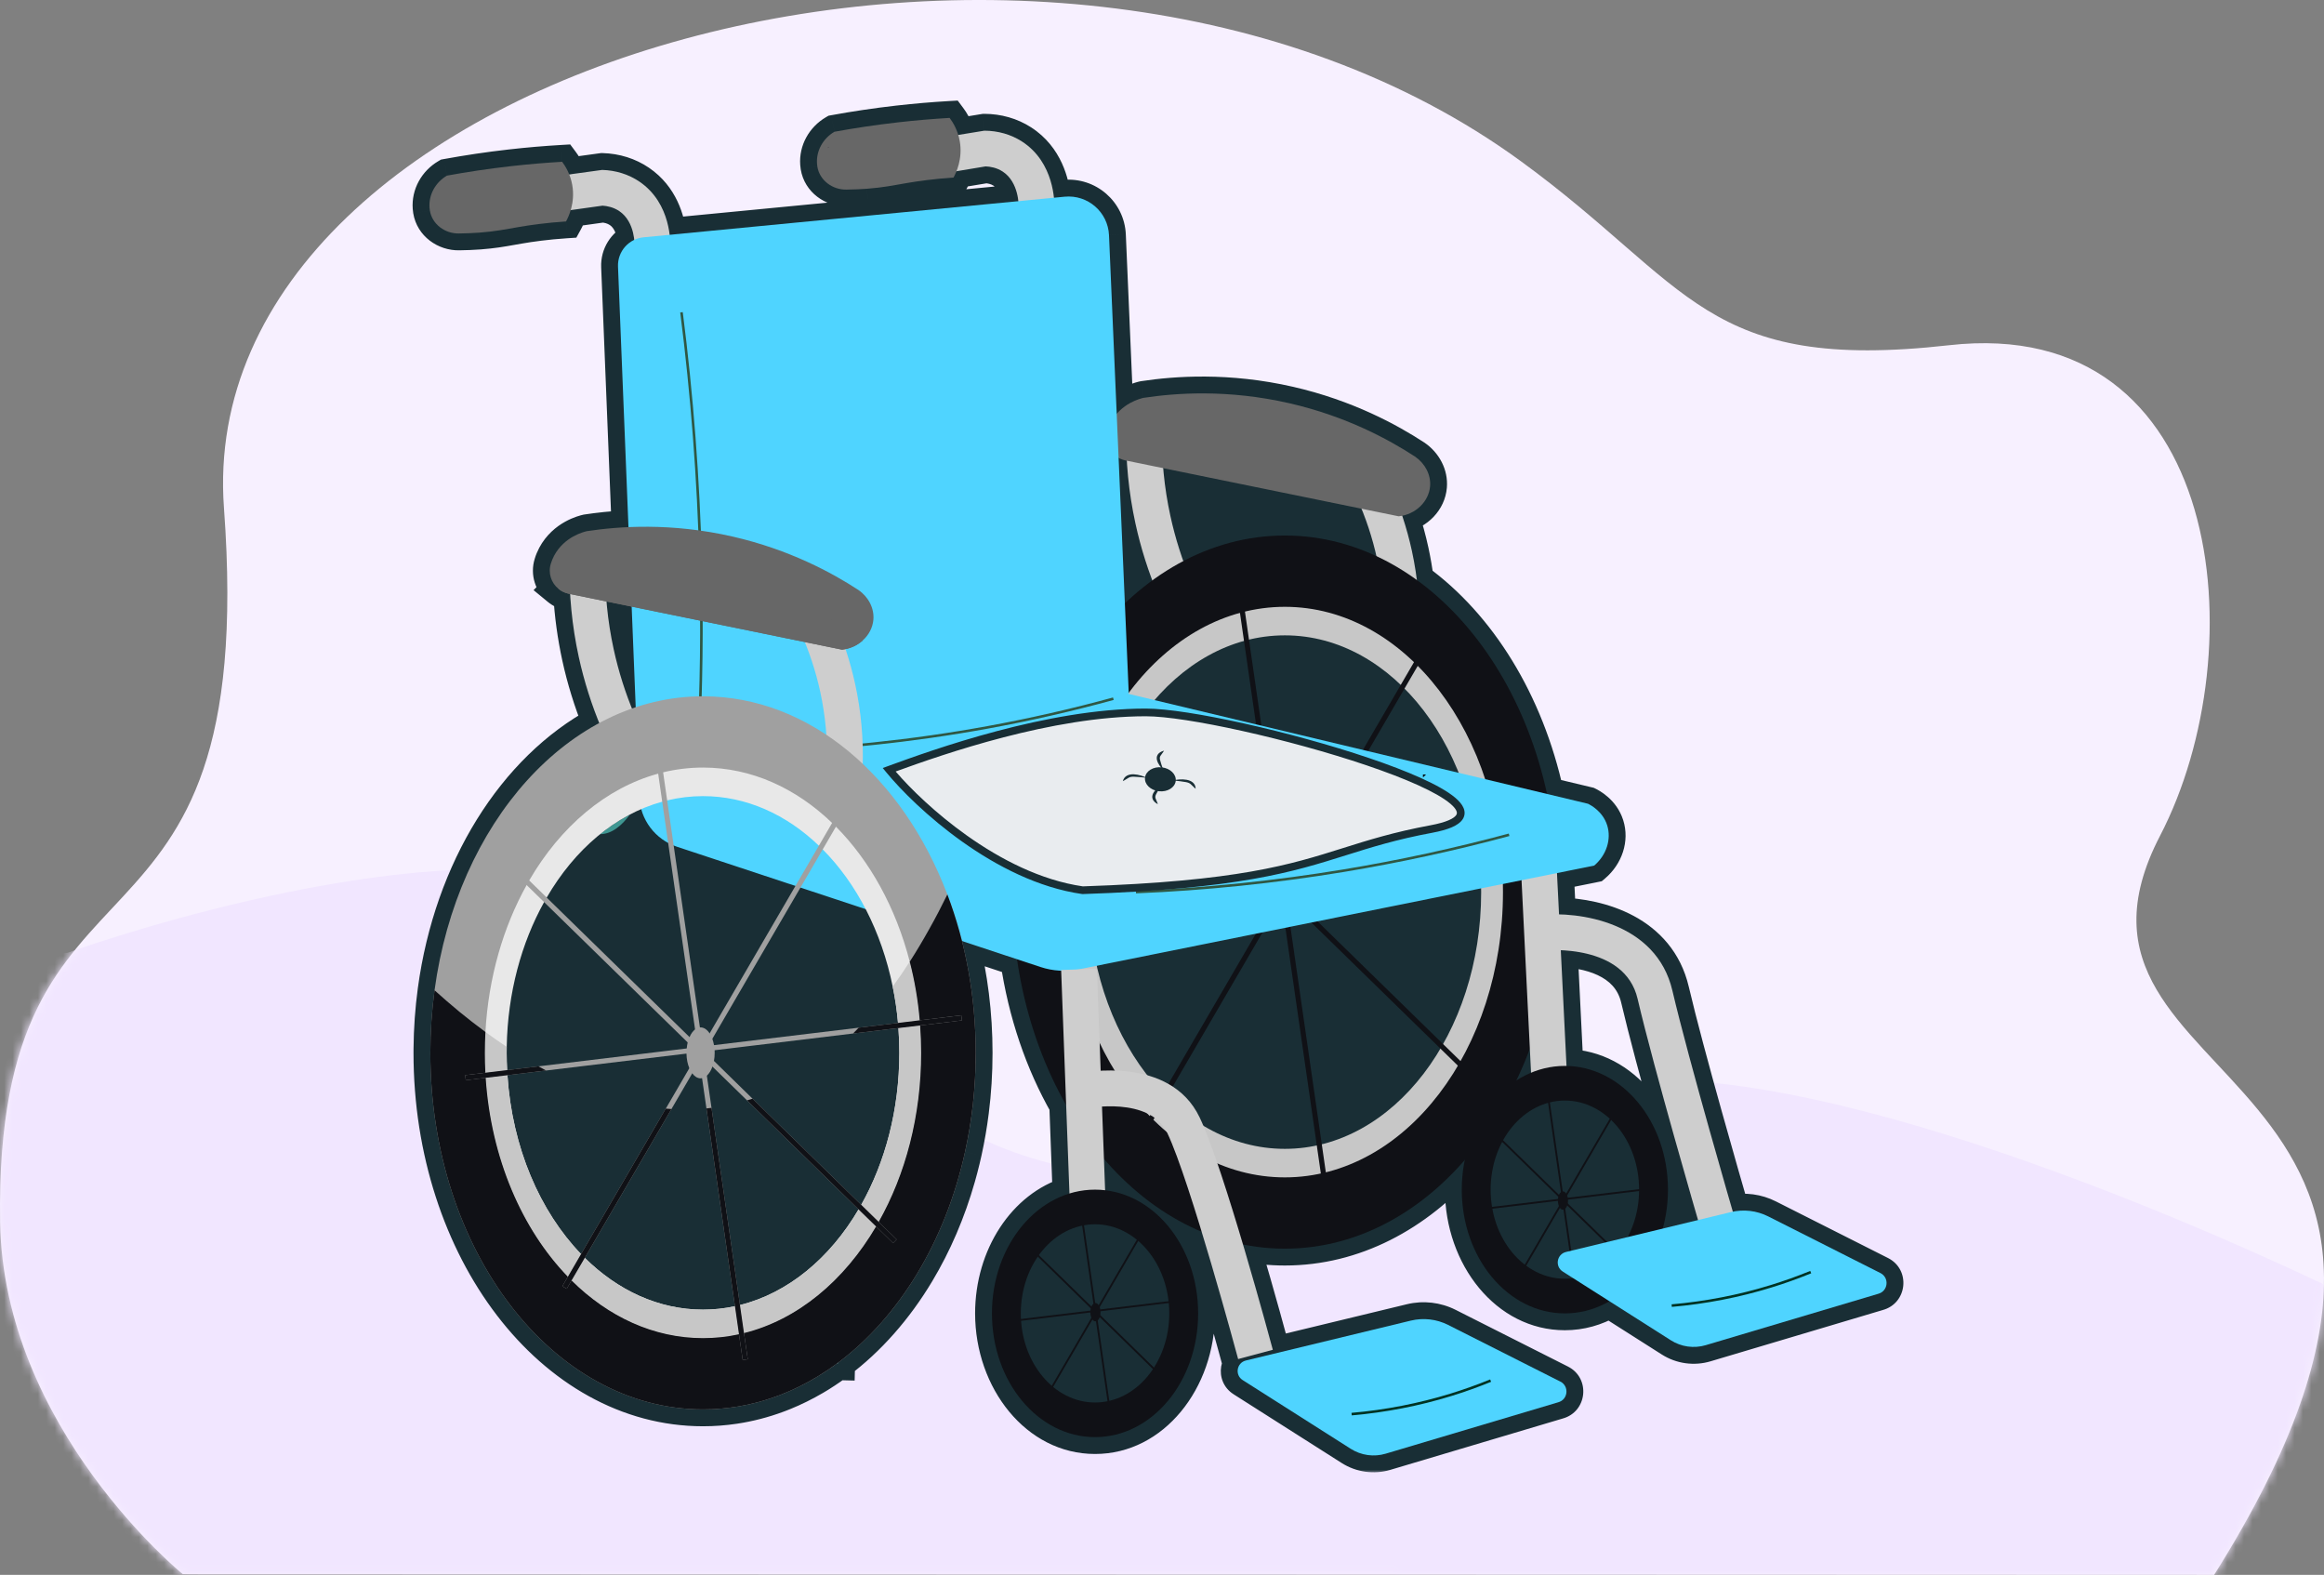 <svg width="276" height="187" viewBox="0 0 276 187" fill="none" xmlns="http://www.w3.org/2000/svg">
<rect x="0" y="0" width="276" height="187" fill="#808080" stroke="none"/>
<path d="M262.954 187L115.081 186.949L40.773 186.923L36.636 186.92L21.707 186.918C21.707 186.918 0.382 169.582 0.012 145.075C-0.716 96.785 30.893 118.536 26.599 60.336C22.68 7.229 125.059 -21.408 180.65 19.165C200.861 33.916 202.446 44.262 231.489 40.991C264.273 37.299 268.009 77.143 256.535 99.229C240.253 130.567 301.681 125.419 262.954 187Z" fill="#F7F0FF"/>
<mask id="mask0_4951_30860" style="mask-type:alpha" maskUnits="userSpaceOnUse" x="0" y="0" width="276" height="187">
<path d="M262.954 187L115.081 186.949L40.773 186.923L36.636 186.92L21.707 186.918C21.707 186.918 0.382 169.582 0.012 145.075C-0.716 96.785 30.893 118.536 26.599 60.336C22.68 7.229 125.059 -21.408 180.65 19.165C200.861 33.916 202.446 44.262 231.489 40.991C264.273 37.299 268.009 77.143 256.535 99.229C240.253 130.567 301.681 125.419 262.954 187Z" fill="#CEF7F3"/>
</mask>
<g mask="url(#mask0_4951_30860)">
<path d="M69 104.125C45.338 99.566 7.961 113.156 7.961 113.156H-5.308V187H279.185V154.062C279.185 154.062 234.394 131.689 203.285 128.562C172.536 125.471 154.7 145.672 124.731 138.125C100.013 131.899 94.029 108.947 69 104.125Z" fill="#F1E6FF"/>
</g>
<mask id="path-4-outside-1_4951_30860" maskUnits="userSpaceOnUse" x="48" y="11" width="179" height="164" fill="black">
<rect fill="white" x="48" y="11" width="179" height="164"/>
<path fill-rule="evenodd" clip-rule="evenodd" d="M113.805 16.022C113.522 15.088 113.08 14.403 112.779 14C110.831 14.114 108.793 14.284 106.675 14.524C103.999 14.828 101.469 15.211 99.098 15.645C97.727 16.446 96.921 17.922 97.03 19.442C97.038 19.561 97.052 19.677 97.07 19.789C97.342 21.425 98.869 22.546 100.53 22.513C101.428 22.495 102.152 22.476 102.951 22.413C104.574 22.286 105.523 22.118 106.798 21.892C107.079 21.842 107.377 21.79 107.701 21.734C108.996 21.512 110.875 21.241 113.24 21.085C113.327 20.927 113.46 20.669 113.595 20.331L117.049 19.758C117.607 19.779 118.361 19.907 119.065 20.361C120.476 21.269 120.846 22.987 120.942 23.886L79.53 27.879C79.317 26.127 78.555 23.347 75.948 21.573C74.672 20.704 73.137 20.221 71.512 20.177L67.604 20.715C67.336 20.042 67.002 19.535 66.76 19.21C64.812 19.324 62.773 19.494 60.655 19.734C57.979 20.037 55.449 20.421 53.078 20.855C51.707 21.656 50.901 23.132 51.01 24.652C51.018 24.771 51.032 24.887 51.05 24.999C51.322 26.635 52.849 27.756 54.51 27.723C55.409 27.705 56.132 27.685 56.931 27.623C58.554 27.496 59.503 27.328 60.778 27.102L60.778 27.102L60.778 27.102C61.059 27.052 61.357 26.999 61.681 26.944C62.976 26.722 64.855 26.451 67.221 26.295C67.353 26.054 67.591 25.584 67.78 24.948L71.556 24.42C72.114 24.456 72.864 24.603 73.556 25.074C74.862 25.963 75.227 27.545 75.327 28.48C74.136 29.04 73.339 30.27 73.395 31.658L74.637 62.591C72.722 62.674 71.055 62.865 69.697 63.071C69.357 63.15 67.028 63.7 65.808 65.983C65.644 66.298 65.511 66.612 65.42 66.921C65.062 68.053 65.469 69.222 66.324 69.918L66.324 69.918C66.67 70.202 67.088 70.408 67.555 70.505H67.555L67.708 70.537C67.855 73.042 68.196 75.535 68.729 77.983C69.313 80.662 70.132 83.307 71.165 85.854C61.083 91.284 53.559 103.177 51.607 117.586C51.3 119.845 51.131 122.173 51.111 124.545C51.11 124.704 51.109 124.862 51.109 125.021C51.109 148.401 65.602 167.356 83.492 167.356C84.76 167.356 86.011 167.26 87.241 167.075C88.989 166.812 90.695 166.366 92.347 165.754C92.428 165.723 92.51 165.693 92.591 165.662C92.766 165.595 92.941 165.526 93.116 165.455C94.348 164.954 95.549 164.359 96.713 163.678C96.868 163.587 97.022 163.495 97.175 163.402C97.226 163.371 97.277 163.339 97.328 163.308L97.408 163.258C97.825 162.998 98.237 162.727 98.644 162.445C98.835 162.312 99.026 162.177 99.215 162.039C99.289 161.986 99.362 161.931 99.436 161.877L99.548 161.88L99.55 161.792C103.207 159.056 106.417 155.415 109.001 151.102C111.033 147.709 112.678 143.901 113.849 139.791C114.043 139.111 114.223 138.423 114.39 137.727C114.467 137.411 114.54 137.093 114.61 136.774C114.956 135.208 115.234 133.606 115.44 131.972C115.726 129.71 115.875 127.388 115.875 125.021C115.875 120.382 115.303 115.917 114.247 111.74L120.781 113.901C121.714 120.304 123.749 126.195 126.619 131.224L127.008 141.717C121.715 143.339 117.804 149.098 117.804 155.954C117.804 164.068 123.284 170.647 130.049 170.647C136.81 170.647 142.292 164.068 142.292 155.954C142.292 148.323 137.445 142.051 131.244 141.329L131.106 137.61C134.434 141.471 138.375 144.45 142.714 146.264C144.946 153.584 147.009 161.25 147.043 161.376L151.161 160.276C151.039 159.822 149.49 154.063 147.621 147.773C149.241 148.099 150.9 148.268 152.59 148.268C160.775 148.268 168.251 144.297 173.953 137.749C173.723 138.874 173.601 140.05 173.601 141.26C173.601 149.374 179.081 155.954 185.845 155.954C187.742 155.954 189.538 155.436 191.14 154.512L198.431 159.148C199.664 159.932 201.178 160.143 202.579 159.726L223.061 153.627C224.24 153.315 224.409 151.713 223.32 151.163L209.996 144.438C208.696 143.782 207.214 143.585 205.791 143.875C204.833 140.574 200.365 125.11 198.617 117.636C196.983 110.648 190.008 108.698 185.151 108.569L184.959 104.661C184.951 104.328 184.941 103.997 184.928 103.666L189.327 102.78C190.786 101.542 191.392 99.645 190.868 97.991C190.344 96.338 188.903 95.591 188.595 95.44L183.731 94.277C181.349 83.372 175.706 74.265 168.27 68.874C168.124 67.718 167.927 66.569 167.681 65.43C167.374 64.016 166.989 62.616 166.529 61.241C168.352 60.869 169.698 59.416 169.838 57.749C169.953 56.391 169.254 55.043 168.056 54.219C164.946 52.192 159.9 49.436 153.149 47.886C145.814 46.201 139.611 46.662 135.812 47.239C135.527 47.301 133.869 47.693 132.62 49.134L131.706 27.928C131.587 25.178 129.182 23.091 126.437 23.356L125.168 23.478C124.994 21.796 124.271 18.669 121.368 16.8C120.069 15.964 118.522 15.52 116.897 15.517L113.805 16.022ZM75.497 83.979L75.017 72.031L72.028 71.42L72.028 71.42C72.188 73.325 72.472 75.218 72.879 77.083C73.401 79.481 74.13 81.849 75.049 84.132C75.198 84.08 75.347 84.029 75.497 83.979ZM133.946 56.345L133.352 56.453L132.999 57.915L132.846 54.369C133.096 54.509 133.371 54.614 133.668 54.675L133.822 54.706C133.854 55.253 133.895 55.799 133.946 56.345ZM163.214 65.919L159.732 60.002L161.694 60.403C162.438 62.228 163.032 64.116 163.465 66.035C163.382 65.996 163.298 65.957 163.214 65.919ZM69.852 148.664L73.092 152.315C71.805 151.474 70.587 150.483 69.448 149.358L69.852 148.664ZM64.392 142.512L69.427 148.185L69.005 148.909L69.005 148.909C67.243 147.08 65.687 144.924 64.392 142.512ZM60.282 122.047C60.352 121.11 60.454 120.185 60.587 119.274L60.282 122.047ZM192.826 147.005C193.743 145.547 194.38 143.817 194.642 141.933C194.547 143.747 194.071 145.436 193.31 146.889L192.826 147.005ZM186.388 151.49C186.005 151.547 185.615 151.576 185.22 151.576C184.41 151.576 183.623 151.453 182.871 151.223C183.8 151.623 184.801 151.84 185.845 151.84C186.179 151.84 186.509 151.818 186.834 151.774L186.388 151.49ZM201.659 144.87L197.47 145.883C197.872 144.429 198.089 142.875 198.089 141.26C198.089 133.223 192.711 126.693 186.039 126.569L185.361 112.828C188.266 112.95 193.372 113.856 194.482 118.599C196.246 126.143 200.581 141.161 201.659 144.87ZM181.827 127.376C181.227 127.626 180.649 127.93 180.096 128.283C180.673 127.073 181.204 125.822 181.687 124.534L181.827 127.376ZM147.966 161.546L167.55 156.811C169.041 156.45 170.612 156.632 171.981 157.323L185.305 164.049C186.394 164.598 186.226 166.2 185.046 166.512L164.564 172.611C163.163 173.029 161.649 172.817 160.416 172.033L147.578 163.871C146.625 163.264 146.867 161.812 147.966 161.546ZM138.217 151.97C137.585 150.105 136.523 148.505 135.178 147.348L135.019 147.622C136.366 148.715 137.472 150.212 138.217 151.97ZM134.846 147.485L135.009 147.206C133.595 146.049 131.887 145.373 130.048 145.373C129.601 145.373 129.163 145.413 128.734 145.49L128.769 145.73C129.079 145.693 129.394 145.674 129.712 145.674C131.602 145.674 133.363 146.338 134.846 147.485ZM125.751 146.713C126.622 146.231 127.564 145.903 128.552 145.758L128.52 145.532C127.53 145.739 126.597 146.145 125.751 146.713Z"/>
</mask>
<path fill-rule="evenodd" clip-rule="evenodd" d="M113.805 16.022C113.522 15.088 113.08 14.403 112.779 14C110.831 14.114 108.793 14.284 106.675 14.524C103.999 14.828 101.469 15.211 99.098 15.645C97.727 16.446 96.921 17.922 97.03 19.442C97.038 19.561 97.052 19.677 97.07 19.789C97.342 21.425 98.869 22.546 100.53 22.513C101.428 22.495 102.152 22.476 102.951 22.413C104.574 22.286 105.523 22.118 106.798 21.892C107.079 21.842 107.377 21.79 107.701 21.734C108.996 21.512 110.875 21.241 113.24 21.085C113.327 20.927 113.46 20.669 113.595 20.331L117.049 19.758C117.607 19.779 118.361 19.907 119.065 20.361C120.476 21.269 120.846 22.987 120.942 23.886L79.53 27.879C79.317 26.127 78.555 23.347 75.948 21.573C74.672 20.704 73.137 20.221 71.512 20.177L67.604 20.715C67.336 20.042 67.002 19.535 66.76 19.21C64.812 19.324 62.773 19.494 60.655 19.734C57.979 20.037 55.449 20.421 53.078 20.855C51.707 21.656 50.901 23.132 51.01 24.652C51.018 24.771 51.032 24.887 51.05 24.999C51.322 26.635 52.849 27.756 54.51 27.723C55.409 27.705 56.132 27.685 56.931 27.623C58.554 27.496 59.503 27.328 60.778 27.102L60.778 27.102L60.778 27.102C61.059 27.052 61.357 26.999 61.681 26.944C62.976 26.722 64.855 26.451 67.221 26.295C67.353 26.054 67.591 25.584 67.78 24.948L71.556 24.42C72.114 24.456 72.864 24.603 73.556 25.074C74.862 25.963 75.227 27.545 75.327 28.48C74.136 29.04 73.339 30.27 73.395 31.658L74.637 62.591C72.722 62.674 71.055 62.865 69.697 63.071C69.357 63.15 67.028 63.7 65.808 65.983C65.644 66.298 65.511 66.612 65.42 66.921C65.062 68.053 65.469 69.222 66.324 69.918L66.324 69.918C66.67 70.202 67.088 70.408 67.555 70.505H67.555L67.708 70.537C67.855 73.042 68.196 75.535 68.729 77.983C69.313 80.662 70.132 83.307 71.165 85.854C61.083 91.284 53.559 103.177 51.607 117.586C51.3 119.845 51.131 122.173 51.111 124.545C51.11 124.704 51.109 124.862 51.109 125.021C51.109 148.401 65.602 167.356 83.492 167.356C84.76 167.356 86.011 167.26 87.241 167.075C88.989 166.812 90.695 166.366 92.347 165.754C92.428 165.723 92.51 165.693 92.591 165.662C92.766 165.595 92.941 165.526 93.116 165.455C94.348 164.954 95.549 164.359 96.713 163.678C96.868 163.587 97.022 163.495 97.175 163.402C97.226 163.371 97.277 163.339 97.328 163.308L97.408 163.258C97.825 162.998 98.237 162.727 98.644 162.445C98.835 162.312 99.026 162.177 99.215 162.039C99.289 161.986 99.362 161.931 99.436 161.877L99.548 161.88L99.55 161.792C103.207 159.056 106.417 155.415 109.001 151.102C111.033 147.709 112.678 143.901 113.849 139.791C114.043 139.111 114.223 138.423 114.39 137.727C114.467 137.411 114.54 137.093 114.61 136.774C114.956 135.208 115.234 133.606 115.44 131.972C115.726 129.71 115.875 127.388 115.875 125.021C115.875 120.382 115.303 115.917 114.247 111.74L120.781 113.901C121.714 120.304 123.749 126.195 126.619 131.224L127.008 141.717C121.715 143.339 117.804 149.098 117.804 155.954C117.804 164.068 123.284 170.647 130.049 170.647C136.81 170.647 142.292 164.068 142.292 155.954C142.292 148.323 137.445 142.051 131.244 141.329L131.106 137.61C134.434 141.471 138.375 144.45 142.714 146.264C144.946 153.584 147.009 161.25 147.043 161.376L151.161 160.276C151.039 159.822 149.49 154.063 147.621 147.773C149.241 148.099 150.9 148.268 152.59 148.268C160.775 148.268 168.251 144.297 173.953 137.749C173.723 138.874 173.601 140.05 173.601 141.26C173.601 149.374 179.081 155.954 185.845 155.954C187.742 155.954 189.538 155.436 191.14 154.512L198.431 159.148C199.664 159.932 201.178 160.143 202.579 159.726L223.061 153.627C224.24 153.315 224.409 151.713 223.32 151.163L209.996 144.438C208.696 143.782 207.214 143.585 205.791 143.875C204.833 140.574 200.365 125.11 198.617 117.636C196.983 110.648 190.008 108.698 185.151 108.569L184.959 104.661C184.951 104.328 184.941 103.997 184.928 103.666L189.327 102.78C190.786 101.542 191.392 99.645 190.868 97.991C190.344 96.338 188.903 95.591 188.595 95.44L183.731 94.277C181.349 83.372 175.706 74.265 168.27 68.874C168.124 67.718 167.927 66.569 167.681 65.43C167.374 64.016 166.989 62.616 166.529 61.241C168.352 60.869 169.698 59.416 169.838 57.749C169.953 56.391 169.254 55.043 168.056 54.219C164.946 52.192 159.9 49.436 153.149 47.886C145.814 46.201 139.611 46.662 135.812 47.239C135.527 47.301 133.869 47.693 132.62 49.134L131.706 27.928C131.587 25.178 129.182 23.091 126.437 23.356L125.168 23.478C124.994 21.796 124.271 18.669 121.368 16.8C120.069 15.964 118.522 15.52 116.897 15.517L113.805 16.022ZM75.497 83.979L75.017 72.031L72.028 71.42L72.028 71.42C72.188 73.325 72.472 75.218 72.879 77.083C73.401 79.481 74.13 81.849 75.049 84.132C75.198 84.08 75.347 84.029 75.497 83.979ZM133.946 56.345L133.352 56.453L132.999 57.915L132.846 54.369C133.096 54.509 133.371 54.614 133.668 54.675L133.822 54.706C133.854 55.253 133.895 55.799 133.946 56.345ZM163.214 65.919L159.732 60.002L161.694 60.403C162.438 62.228 163.032 64.116 163.465 66.035C163.382 65.996 163.298 65.957 163.214 65.919ZM69.852 148.664L73.092 152.315C71.805 151.474 70.587 150.483 69.448 149.358L69.852 148.664ZM64.392 142.512L69.427 148.185L69.005 148.909L69.005 148.909C67.243 147.08 65.687 144.924 64.392 142.512ZM60.282 122.047C60.352 121.11 60.454 120.185 60.587 119.274L60.282 122.047ZM192.826 147.005C193.743 145.547 194.38 143.817 194.642 141.933C194.547 143.747 194.071 145.436 193.31 146.889L192.826 147.005ZM186.388 151.49C186.005 151.547 185.615 151.576 185.22 151.576C184.41 151.576 183.623 151.453 182.871 151.223C183.8 151.623 184.801 151.84 185.845 151.84C186.179 151.84 186.509 151.818 186.834 151.774L186.388 151.49ZM201.659 144.87L197.47 145.883C197.872 144.429 198.089 142.875 198.089 141.26C198.089 133.223 192.711 126.693 186.039 126.569L185.361 112.828C188.266 112.95 193.372 113.856 194.482 118.599C196.246 126.143 200.581 141.161 201.659 144.87ZM181.827 127.376C181.227 127.626 180.649 127.93 180.096 128.283C180.673 127.073 181.204 125.822 181.687 124.534L181.827 127.376ZM147.966 161.546L167.55 156.811C169.041 156.45 170.612 156.632 171.981 157.323L185.305 164.049C186.394 164.598 186.226 166.2 185.046 166.512L164.564 172.611C163.163 173.029 161.649 172.817 160.416 172.033L147.578 163.871C146.625 163.264 146.867 161.812 147.966 161.546ZM138.217 151.97C137.585 150.105 136.523 148.505 135.178 147.348L135.019 147.622C136.366 148.715 137.472 150.212 138.217 151.97ZM134.846 147.485L135.009 147.206C133.595 146.049 131.887 145.373 130.048 145.373C129.601 145.373 129.163 145.413 128.734 145.49L128.769 145.73C129.079 145.693 129.394 145.674 129.712 145.674C131.602 145.674 133.363 146.338 134.846 147.485ZM125.751 146.713C126.622 146.231 127.564 145.903 128.552 145.758L128.52 145.532C127.53 145.739 126.597 146.145 125.751 146.713Z" fill="#192E35"/>
<path d="M112.779 14L114.382 12.804L113.738 11.941L112.663 12.003L112.779 14ZM113.805 16.022L111.891 16.602L112.399 18.279L114.128 17.996L113.805 16.022ZM106.675 14.524L106.9 16.512L106.9 16.512L106.675 14.524ZM99.098 15.645L98.739 13.678L98.393 13.741L98.089 13.918L99.098 15.645ZM97.03 19.442L99.025 19.3L99.025 19.299L97.03 19.442ZM97.07 19.789L95.096 20.108L95.097 20.117L97.07 19.789ZM100.53 22.513L100.569 24.513L100.57 24.513L100.53 22.513ZM102.951 22.413L103.106 24.407L103.107 24.407L102.951 22.413ZM106.798 21.892L107.146 23.861H107.146L106.798 21.892ZM107.701 21.734L107.363 19.763L107.363 19.763L107.701 21.734ZM113.24 21.085L113.372 23.081L114.468 23.009L114.995 22.045L113.24 21.085ZM113.595 20.331L113.267 18.358L112.153 18.543L111.736 19.592L113.595 20.331ZM117.049 19.758L117.125 17.759L116.922 17.752L116.722 17.785L117.049 19.758ZM119.065 20.361L117.981 22.042L117.982 22.042L119.065 20.361ZM120.942 23.886L121.134 25.877L123.145 25.683L122.931 23.673L120.942 23.886ZM79.53 27.879L77.545 28.121L77.78 30.058L79.722 29.87L79.53 27.879ZM75.948 21.573L74.823 23.227L74.823 23.227L75.948 21.573ZM71.512 20.177L71.566 18.178L71.402 18.174L71.24 18.196L71.512 20.177ZM67.604 20.715L65.747 21.456L66.327 22.909L67.877 22.696L67.604 20.715ZM66.76 19.21L68.362 18.014L67.718 17.15L66.643 17.213L66.76 19.21ZM60.655 19.734L60.88 21.721L60.88 21.721L60.655 19.734ZM53.078 20.855L52.719 18.887L52.373 18.951L52.069 19.128L53.078 20.855ZM51.01 24.652L53.005 24.51L53.005 24.508L51.01 24.652ZM51.05 24.999L49.076 25.318L49.078 25.327L51.05 24.999ZM54.51 27.723L54.55 29.723L54.551 29.723L54.51 27.723ZM56.931 27.623L57.086 29.617L57.087 29.617L56.931 27.623ZM60.778 27.102L60.449 25.129L60.439 25.131L60.429 25.133L60.778 27.102ZM60.778 27.102L61.106 29.075L61.159 29.066L61.212 29.054L60.778 27.102ZM60.778 27.102L60.429 25.133L60.386 25.14L60.344 25.15L60.778 27.102ZM61.681 26.944L61.343 24.973L61.343 24.973L61.681 26.944ZM67.221 26.295L67.352 28.291L68.448 28.219L68.975 27.255L67.221 26.295ZM67.78 24.948L67.503 22.968L66.229 23.146L65.863 24.38L67.78 24.948ZM71.556 24.42L71.681 22.424L71.479 22.412L71.279 22.44L71.556 24.42ZM73.556 25.074L74.681 23.421L74.681 23.42L73.556 25.074ZM75.327 28.48L76.177 30.291L77.466 29.685L77.315 28.269L75.327 28.48ZM73.395 31.658L75.393 31.578L75.393 31.578L73.395 31.658ZM74.637 62.591L74.725 64.589L76.716 64.502L76.636 62.51L74.637 62.591ZM69.697 63.071L69.397 61.093L69.321 61.105L69.246 61.123L69.697 63.071ZM65.808 65.983L64.044 65.04L64.039 65.05L64.034 65.06L65.808 65.983ZM65.42 66.921L67.327 67.524L67.333 67.505L67.338 67.487L65.42 66.921ZM66.324 69.918L67.75 71.32L69.29 69.754L67.586 68.367L66.324 69.918ZM66.324 69.918L64.898 68.516L63.366 70.074L65.053 71.462L66.324 69.918ZM67.555 70.505L67.149 72.463L67.35 72.505H67.555V70.505ZM67.555 70.505L67.959 68.546L67.759 68.505H67.555V70.505ZM67.708 70.537L69.705 70.42L69.615 68.888L68.112 68.578L67.708 70.537ZM68.729 77.983L66.775 78.408L66.775 78.409L68.729 77.983ZM71.165 85.854L72.114 87.615L73.694 86.764L73.019 85.102L71.165 85.854ZM51.607 117.586L53.589 117.856L53.589 117.855L51.607 117.586ZM51.111 124.545L53.111 124.562V124.562L51.111 124.545ZM87.241 167.075L87.539 169.053H87.539L87.241 167.075ZM92.347 165.754L91.653 163.878L91.651 163.878L92.347 165.754ZM92.591 165.662L93.302 167.531L93.305 167.53L92.591 165.662ZM93.116 165.455L92.363 163.602L92.362 163.602L93.116 165.455ZM96.713 163.678L97.724 165.404L97.724 165.404L96.713 163.678ZM97.175 163.402L98.217 165.109L98.217 165.109L97.175 163.402ZM97.328 163.308L98.38 165.009L98.383 165.007L97.328 163.308ZM97.408 163.258L98.463 164.957L98.466 164.956L97.408 163.258ZM98.644 162.445L97.504 160.801L97.504 160.801L98.644 162.445ZM99.215 162.039L98.038 160.422L98.038 160.422L99.215 162.039ZM99.436 161.877L99.487 159.878L98.798 159.86L98.245 160.27L99.436 161.877ZM99.548 161.88L99.497 163.879L101.498 163.93L101.547 161.929L99.548 161.88ZM99.55 161.792L98.352 160.19L97.575 160.772L97.551 161.742L99.55 161.792ZM109.001 151.102L110.717 152.13L109.001 151.102ZM113.849 139.791L115.772 140.339L113.849 139.791ZM114.39 137.727L112.446 137.26L112.446 137.26L114.39 137.727ZM114.61 136.774L116.563 137.205L116.563 137.204L114.61 136.774ZM115.44 131.972L113.456 131.721V131.721L115.44 131.972ZM114.247 111.74L114.875 109.841L111.415 108.697L112.308 112.23L114.247 111.74ZM120.781 113.901L122.76 113.613L122.582 112.391L121.409 112.003L120.781 113.901ZM126.619 131.224L128.617 131.15L128.599 130.66L128.356 130.233L126.619 131.224ZM127.008 141.717L127.594 143.629L129.064 143.178L129.007 141.642L127.008 141.717ZM131.244 141.329L129.245 141.404L129.309 143.118L131.013 143.316L131.244 141.329ZM131.106 137.61L132.621 136.305L128.896 131.983L129.107 137.685L131.106 137.61ZM142.714 146.264L144.627 145.681L144.353 144.781L143.486 144.419L142.714 146.264ZM147.043 161.376L145.112 161.895L145.63 163.824L147.559 163.308L147.043 161.376ZM151.161 160.276L151.677 162.208L153.611 161.691L153.093 159.758L151.161 160.276ZM147.621 147.773L148.015 145.812L144.757 145.157L145.704 148.343L147.621 147.773ZM173.953 137.749L175.912 138.149L177.433 130.705L172.444 136.435L173.953 137.749ZM191.14 154.512L192.213 152.824L191.191 152.174L190.141 152.78L191.14 154.512ZM198.431 159.148L199.504 157.46L199.504 157.46L198.431 159.148ZM202.579 159.726L203.15 161.643L203.15 161.643L202.579 159.726ZM223.061 153.627L222.549 151.694L222.52 151.702L222.49 151.71L223.061 153.627ZM223.32 151.163L224.221 149.378L224.221 149.378L223.32 151.163ZM209.996 144.438L209.094 146.223L209.095 146.223L209.996 144.438ZM205.791 143.875L203.871 144.433L204.385 146.204L206.192 145.835L205.791 143.875ZM198.617 117.636L200.565 117.181L200.565 117.181L198.617 117.636ZM185.151 108.569L183.154 108.667L183.245 110.519L185.098 110.568L185.151 108.569ZM184.959 104.661L182.959 104.706L182.96 104.733L182.961 104.76L184.959 104.661ZM184.928 103.666L184.533 101.705L182.861 102.042L182.929 103.746L184.928 103.666ZM189.327 102.78L189.722 104.741L190.227 104.639L190.621 104.305L189.327 102.78ZM190.868 97.991L188.961 98.595L188.961 98.595L190.868 97.991ZM188.595 95.44L189.477 93.644L189.277 93.546L189.06 93.494L188.595 95.44ZM183.731 94.277L181.777 94.704L182.045 95.93L183.266 96.222L183.731 94.277ZM168.27 68.874L166.286 69.124L166.394 69.984L167.096 70.493L168.27 68.874ZM167.681 65.43L169.635 65.007L169.635 65.006L167.681 65.43ZM166.529 61.241L166.13 59.281L163.917 59.733L164.632 61.875L166.529 61.241ZM169.838 57.749L167.845 57.58L167.845 57.581L169.838 57.749ZM168.056 54.219L169.189 52.571L169.169 52.557L169.147 52.543L168.056 54.219ZM153.149 47.886L152.701 49.835L152.701 49.835L153.149 47.886ZM135.812 47.239L135.512 45.262L135.449 45.271L135.386 45.285L135.812 47.239ZM132.62 49.134L130.622 49.22L130.839 54.243L134.132 50.444L132.62 49.134ZM131.706 27.928L133.704 27.842L133.704 27.841L131.706 27.928ZM126.437 23.356L126.629 25.347L126.629 25.347L126.437 23.356ZM125.168 23.478L123.179 23.684L123.384 25.66L125.36 25.469L125.168 23.478ZM121.368 16.8L122.45 15.118L122.45 15.118L121.368 16.8ZM116.897 15.517L116.9 13.517L116.736 13.517L116.574 13.543L116.897 15.517ZM75.017 72.031L77.015 71.951L76.952 70.385L75.417 70.072L75.017 72.031ZM75.497 83.979L76.127 85.877L77.555 85.403L77.495 83.899L75.497 83.979ZM72.028 71.42L71.401 73.319L71.513 73.356L71.627 73.379L72.028 71.42ZM72.028 71.42L72.655 69.521L69.781 68.572L70.035 71.588L72.028 71.42ZM72.879 77.083L70.924 77.508L70.924 77.508L72.879 77.083ZM75.049 84.132L73.193 84.879L73.907 86.654L75.713 86.019L75.049 84.132ZM133.946 56.345L134.306 58.312L136.107 57.983L135.937 56.16L133.946 56.345ZM133.352 56.453L132.992 54.486L131.714 54.72L131.408 55.983L133.352 56.453ZM132.999 57.915L131.001 58.001L134.943 58.385L132.999 57.915ZM132.846 54.369L133.824 52.625L130.693 50.868L130.848 54.455L132.846 54.369ZM133.668 54.675L133.267 56.634L133.267 56.634L133.668 54.675ZM133.822 54.706L135.819 54.589L135.729 53.054L134.223 52.746L133.822 54.706ZM163.214 65.919L161.49 66.933L161.811 67.479L162.387 67.74L163.214 65.919ZM159.732 60.002L160.132 58.042L155.728 57.142L158.008 61.016L159.732 60.002ZM161.694 60.403L163.546 59.648L163.142 58.658L162.094 58.444L161.694 60.403ZM163.465 66.035L162.62 67.847L166.314 69.569L165.416 65.594L163.465 66.035ZM69.852 148.664L71.348 147.337L69.514 145.27L68.124 147.658L69.852 148.664ZM73.092 152.315L71.998 153.989L74.588 150.987L73.092 152.315ZM69.448 149.358L67.72 148.351L66.94 149.69L68.042 150.78L69.448 149.358ZM64.392 142.512L65.888 141.184L62.63 143.458L64.392 142.512ZM69.427 148.185L71.156 149.192L71.884 147.941L70.923 146.858L69.427 148.185ZM69.005 148.909L67.579 150.312L69.416 152.179L70.734 149.916L69.005 148.909ZM69.005 148.909L67.565 150.297L67.572 150.304L67.579 150.311L69.005 148.909ZM60.282 122.047L58.288 121.899L62.27 122.265L60.282 122.047ZM60.587 119.274L62.575 119.492L58.608 118.985L60.587 119.274ZM192.826 147.005L191.133 145.941L188.517 150.105L193.296 148.949L192.826 147.005ZM194.642 141.933L196.639 142.037L192.661 141.658L194.642 141.933ZM193.31 146.889L193.78 148.833L194.66 148.62L195.081 147.818L193.31 146.889ZM186.388 151.49L187.461 149.802L186.832 149.403L186.096 149.512L186.388 151.49ZM182.871 151.223L183.457 149.311L182.081 153.061L182.871 151.223ZM186.834 151.774L187.1 153.756L192.533 153.028L187.907 150.086L186.834 151.774ZM197.47 145.883L195.543 145.351L194.639 148.625L197.94 147.827L197.47 145.883ZM201.659 144.87L202.129 146.814L204.163 146.322L203.579 144.312L201.659 144.87ZM186.039 126.569L184.041 126.667L184.133 128.533L186.001 128.568L186.039 126.569ZM185.361 112.828L185.446 110.829L183.256 110.737L183.364 112.926L185.361 112.828ZM194.482 118.599L196.429 118.143L196.429 118.143L194.482 118.599ZM180.096 128.283L178.291 127.423L175.285 133.732L181.173 129.968L180.096 128.283ZM181.827 127.376L182.596 129.222L183.893 128.682L183.824 127.278L181.827 127.376ZM181.687 124.534L183.684 124.436L179.814 123.832L181.687 124.534ZM167.55 156.811L168.02 158.755L168.02 158.755L167.55 156.811ZM147.966 161.546L147.496 159.602L147.496 159.602L147.966 161.546ZM171.981 157.323L171.08 159.109L171.08 159.109L171.981 157.323ZM185.305 164.049L186.206 162.263L186.206 162.263L185.305 164.049ZM185.046 166.512L184.534 164.579L184.504 164.586L184.475 164.595L185.046 166.512ZM164.564 172.611L165.135 174.528L165.135 174.528L164.564 172.611ZM160.416 172.033L159.343 173.721L159.343 173.721L160.416 172.033ZM147.578 163.871L146.505 165.558L146.505 165.559L147.578 163.871ZM135.178 147.348L136.482 145.832L134.66 144.264L133.45 146.342L135.178 147.348ZM138.217 151.97L136.375 152.75L140.111 151.328L138.217 151.97ZM135.019 147.622L133.29 146.615L132.428 148.096L133.759 149.176L135.019 147.622ZM134.846 147.485L133.622 149.067L135.426 150.463L136.574 148.492L134.846 147.485ZM135.009 147.206L136.737 148.213L137.595 146.739L136.275 145.659L135.009 147.206ZM128.734 145.49L128.381 143.521L126.478 143.862L126.755 145.776L128.734 145.49ZM128.769 145.73L126.789 146.015L127.068 147.946L129.005 147.716L128.769 145.73ZM125.751 146.713L124.636 145.052L126.718 148.463L125.751 146.713ZM128.552 145.758L128.843 147.737L130.817 147.448L130.532 145.473L128.552 145.758ZM128.52 145.532L130.499 145.246L130.195 143.137L128.109 143.574L128.52 145.532ZM111.177 15.196C111.39 15.482 111.697 15.96 111.891 16.602L115.719 15.443C115.348 14.217 114.771 13.324 114.382 12.804L111.177 15.196ZM106.9 16.512C108.981 16.276 110.983 16.108 112.896 15.997L112.663 12.003C110.68 12.119 108.605 12.292 106.449 12.537L106.9 16.512ZM99.458 17.612C101.787 17.186 104.271 16.809 106.9 16.512L106.449 12.537C103.726 12.846 101.152 13.236 98.739 13.678L99.458 17.612ZM99.025 19.299C98.973 18.583 99.355 17.811 100.107 17.372L98.089 13.918C96.098 15.082 94.868 17.262 95.035 19.585L99.025 19.299ZM99.045 19.47C99.035 19.412 99.029 19.355 99.025 19.3L95.035 19.584C95.048 19.767 95.069 19.942 95.096 20.108L99.045 19.47ZM100.491 20.514C99.691 20.529 99.132 19.994 99.043 19.462L95.097 20.117C95.552 22.857 98.047 24.562 100.569 24.513L100.491 20.514ZM102.795 20.419C102.058 20.477 101.385 20.495 100.49 20.514L100.57 24.513C101.472 24.494 102.245 24.474 103.106 24.407L102.795 20.419ZM106.449 19.923C105.189 20.146 104.317 20.3 102.794 20.419L103.107 24.407C104.83 24.272 105.857 24.09 107.146 23.861L106.449 19.923ZM107.363 19.763C107.033 19.819 106.73 19.873 106.449 19.923L107.146 23.861C107.428 23.812 107.721 23.76 108.04 23.705L107.363 19.763ZM113.109 19.09C110.66 19.251 108.711 19.531 107.363 19.763L108.039 23.705C109.281 23.492 111.089 23.231 113.372 23.081L113.109 19.09ZM111.736 19.592C111.64 19.834 111.546 20.015 111.486 20.126L114.995 22.045C115.108 21.838 115.28 21.505 115.453 21.07L111.736 19.592ZM116.722 17.785L113.267 18.358L113.922 22.304L117.377 21.731L116.722 17.785ZM120.148 18.68C119.043 17.968 117.9 17.789 117.125 17.759L116.974 21.756C117.314 21.769 117.679 21.847 117.981 22.042L120.148 18.68ZM122.931 23.673C122.824 22.672 122.377 20.114 120.147 18.679L117.982 22.042C118.26 22.221 118.485 22.509 118.658 22.915C118.835 23.326 118.918 23.768 118.953 24.098L122.931 23.673ZM79.722 29.87L121.134 25.877L120.75 21.895L79.338 25.889L79.722 29.87ZM74.823 23.227C76.735 24.528 77.362 26.615 77.545 28.121L81.516 27.638C81.273 25.639 80.374 22.166 77.073 19.92L74.823 23.227ZM71.458 22.177C72.721 22.211 73.88 22.585 74.823 23.227L77.074 19.92C75.464 18.824 73.552 18.232 71.566 18.178L71.458 22.177ZM67.877 22.696L71.784 22.159L71.24 18.196L67.332 18.733L67.877 22.696ZM65.157 20.406C65.328 20.636 65.561 20.99 65.747 21.456L69.462 19.973C69.111 19.094 68.676 18.433 68.362 18.014L65.157 20.406ZM60.88 21.721C62.961 21.485 64.963 21.318 66.876 21.206L66.643 17.213C64.66 17.329 62.586 17.502 60.429 17.747L60.88 21.721ZM53.438 22.822C55.767 22.396 58.252 22.019 60.88 21.721L60.43 17.747C57.706 18.055 55.132 18.446 52.719 18.887L53.438 22.822ZM53.005 24.508C52.953 23.793 53.336 23.021 54.088 22.581L52.069 19.128C50.078 20.292 48.848 22.472 49.015 24.795L53.005 24.508ZM53.025 24.68C53.015 24.622 53.009 24.565 53.005 24.51L49.015 24.794C49.028 24.977 49.049 25.151 49.076 25.318L53.025 24.68ZM54.471 25.723C53.671 25.739 53.112 25.203 53.023 24.672L49.078 25.327C49.533 28.067 52.027 29.772 54.55 29.723L54.471 25.723ZM56.775 25.629C56.038 25.687 55.365 25.705 54.47 25.723L54.551 29.723C55.452 29.704 56.225 29.684 57.086 29.617L56.775 25.629ZM60.429 25.133C59.169 25.356 58.297 25.51 56.774 25.629L57.087 29.617C58.81 29.482 59.837 29.3 61.126 29.071L60.429 25.133ZM60.449 25.129L60.449 25.129L61.106 29.075L61.106 29.075L60.449 25.129ZM60.344 25.15L60.344 25.15L61.212 29.054L61.212 29.054L60.344 25.15ZM61.343 24.973C61.013 25.029 60.71 25.083 60.429 25.133L61.126 29.071C61.408 29.021 61.701 28.97 62.02 28.915L61.343 24.973ZM67.089 24.3C64.64 24.461 62.691 24.741 61.343 24.973L62.02 28.915C63.261 28.702 65.069 28.441 67.352 28.291L67.089 24.3ZM65.863 24.38C65.728 24.834 65.558 25.168 65.466 25.336L68.975 27.255C69.148 26.939 69.455 26.335 69.697 25.517L65.863 24.38ZM71.279 22.44L67.503 22.968L68.057 26.929L71.833 26.401L71.279 22.44ZM74.681 23.42C73.595 22.682 72.458 22.473 71.681 22.424L71.43 26.416C71.769 26.438 72.132 26.525 72.432 26.728L74.681 23.42ZM77.315 28.269C77.202 27.201 76.753 24.83 74.681 23.421L72.431 26.728C72.688 26.902 72.895 27.172 73.055 27.547C73.219 27.929 73.301 28.347 73.338 28.692L77.315 28.269ZM75.393 31.578C75.371 31.021 75.689 30.52 76.177 30.291L74.476 26.67C72.582 27.56 71.307 29.52 71.396 31.739L75.393 31.578ZM76.636 62.51L75.393 31.578L71.396 31.739L72.639 62.671L76.636 62.51ZM69.996 65.048C71.296 64.852 72.891 64.669 74.725 64.589L74.55 60.593C72.552 60.68 70.814 60.879 69.397 61.093L69.996 65.048ZM67.572 66.925C68.352 65.467 69.89 65.079 70.148 65.019L69.246 61.123C68.825 61.22 65.704 61.934 64.044 65.04L67.572 66.925ZM67.338 67.487C67.385 67.329 67.463 67.135 67.582 66.906L64.034 65.06C63.826 65.46 63.637 65.896 63.502 66.356L67.338 67.487ZM67.586 68.367C67.332 68.159 67.23 67.831 67.327 67.524L63.513 66.318C62.894 68.275 63.605 70.284 65.061 71.469L67.586 68.367ZM67.75 71.32L67.75 71.32L64.898 68.516L64.898 68.516L67.75 71.32ZM67.961 68.547C67.816 68.517 67.693 68.455 67.595 68.374L65.053 71.462C65.646 71.95 66.36 72.3 67.149 72.463L67.961 68.547ZM67.555 68.505H67.555V72.505H67.555V68.505ZM68.112 68.578L67.959 68.546L67.152 72.464L67.304 72.495L68.112 68.578ZM70.683 77.557C70.173 75.211 69.845 72.822 69.705 70.42L65.711 70.653C65.864 73.263 66.22 75.858 66.775 78.408L70.683 77.557ZM73.019 85.102C72.028 82.66 71.243 80.125 70.683 77.557L66.775 78.409C67.383 81.2 68.236 83.954 69.312 86.606L73.019 85.102ZM53.589 117.855C55.476 103.923 62.72 92.674 72.114 87.615L70.217 84.093C59.445 89.894 51.642 102.43 49.625 117.318L53.589 117.855ZM53.111 124.562C53.13 122.273 53.293 120.03 53.589 117.856L49.625 117.317C49.306 119.66 49.132 122.073 49.111 124.529L53.111 124.562ZM53.109 125.021C53.109 124.868 53.11 124.715 53.111 124.562L49.111 124.529C49.11 124.692 49.109 124.856 49.109 125.021H53.109ZM83.492 165.356C75.301 165.356 67.749 161.021 62.181 153.741C56.611 146.458 53.109 136.311 53.109 125.021H49.109C49.109 137.111 52.854 148.131 59.003 156.171C65.154 164.213 73.793 169.356 83.492 169.356V165.356ZM86.943 165.097C85.811 165.268 84.659 165.356 83.492 165.356V169.356C84.86 169.356 86.211 169.253 87.539 169.053L86.943 165.097ZM91.651 163.878C90.124 164.445 88.551 164.855 86.943 165.097L87.539 169.053C89.426 168.768 91.265 168.288 93.042 167.629L91.651 163.878ZM91.88 163.793C91.804 163.821 91.728 163.85 91.653 163.878L93.04 167.629C93.128 167.597 93.215 167.564 93.302 167.531L91.88 163.793ZM92.362 163.602C92.2 163.668 92.038 163.732 91.876 163.794L93.305 167.53C93.495 167.457 93.683 167.383 93.869 167.307L92.362 163.602ZM95.703 161.952C94.618 162.587 93.504 163.138 92.363 163.602L93.869 167.308C95.193 166.769 96.48 166.132 97.724 165.404L95.703 161.952ZM96.133 161.695C95.99 161.782 95.847 161.867 95.703 161.952L97.724 165.404C97.889 165.307 98.053 165.209 98.217 165.109L96.133 161.695ZM96.275 161.607C96.228 161.636 96.18 161.666 96.133 161.695L98.217 165.109C98.271 165.076 98.326 165.042 98.38 165.009L96.275 161.607ZM96.353 161.559L96.272 161.609L98.383 165.007L98.463 164.957L96.353 161.559ZM97.504 160.801C97.124 161.065 96.739 161.318 96.35 161.561L98.466 164.956C98.911 164.678 99.35 164.389 99.784 164.088L97.504 160.801ZM98.038 160.422C97.861 160.551 97.683 160.677 97.504 160.801L99.784 164.088C99.988 163.947 100.19 163.803 100.391 163.657L98.038 160.422ZM98.245 160.27C98.176 160.321 98.107 160.372 98.038 160.422L100.391 163.657C100.47 163.599 100.548 163.542 100.627 163.484L98.245 160.27ZM99.599 159.88L99.487 159.878L99.385 163.876L99.497 163.879L99.599 159.88ZM97.551 161.742L97.549 161.83L101.547 161.929L101.549 161.842L97.551 161.742ZM107.285 150.074C104.82 154.189 101.779 157.627 98.352 160.19L100.748 163.393C104.636 160.485 108.014 156.641 110.717 152.13L107.285 150.074ZM111.925 139.243C110.801 143.193 109.224 146.838 107.285 150.074L110.717 152.13C112.843 148.58 114.556 144.61 115.772 140.339L111.925 139.243ZM112.446 137.26C112.285 137.929 112.111 138.59 111.925 139.243L115.772 140.339C115.974 139.632 116.161 138.917 116.335 138.195L112.446 137.26ZM112.657 136.343C112.59 136.65 112.519 136.956 112.446 137.26L116.335 138.195C116.414 137.867 116.49 137.536 116.563 137.205L112.657 136.343ZM113.456 131.721C113.257 133.295 112.989 134.837 112.657 136.343L116.563 137.204C116.922 135.579 117.21 133.917 117.424 132.222L113.456 131.721ZM113.875 125.021C113.875 127.304 113.731 129.543 113.456 131.721L117.424 132.222C117.721 129.877 117.875 127.472 117.875 125.021H113.875ZM112.308 112.23C113.323 116.246 113.875 120.546 113.875 125.021H117.875C117.875 120.218 117.282 115.589 116.186 111.25L112.308 112.23ZM121.409 112.003L114.875 109.841L113.619 113.639L120.153 115.8L121.409 112.003ZM128.356 130.233C125.616 125.432 123.659 119.781 122.76 113.613L118.802 114.19C119.769 120.827 121.882 126.958 124.882 132.216L128.356 130.233ZM129.007 141.642L128.617 131.15L124.62 131.299L125.01 141.791L129.007 141.642ZM119.804 155.954C119.804 149.784 123.313 144.941 127.594 143.629L126.422 139.804C120.118 141.737 115.804 148.413 115.804 155.954H119.804ZM130.049 168.647C124.715 168.647 119.804 163.32 119.804 155.954H115.804C115.804 164.815 121.853 172.647 130.049 172.647V168.647ZM140.292 155.954C140.292 163.32 135.38 168.647 130.049 168.647V172.647C138.241 172.647 144.292 164.815 144.292 155.954H140.292ZM131.013 143.316C135.944 143.889 140.292 149.051 140.292 155.954H144.292C144.292 147.595 138.946 140.212 131.475 139.343L131.013 143.316ZM129.107 137.685L129.245 141.404L133.243 141.255L133.104 137.536L129.107 137.685ZM143.486 144.419C139.468 142.739 135.773 139.962 132.621 136.305L129.591 138.916C133.095 142.981 137.281 146.16 141.943 148.109L143.486 144.419ZM148.975 160.857C148.939 160.726 146.869 153.034 144.627 145.681L140.801 146.847C143.023 154.134 145.079 161.773 145.112 161.895L148.975 160.857ZM150.645 158.344L146.527 159.444L147.559 163.308L151.677 162.208L150.645 158.344ZM145.704 148.343C147.565 154.608 149.109 160.347 149.229 160.794L153.093 159.758C152.969 159.297 151.414 153.519 149.538 147.204L145.704 148.343ZM152.59 146.268C151.034 146.268 149.507 146.113 148.015 145.812L147.226 149.734C148.975 150.086 150.766 150.268 152.59 150.268V146.268ZM172.444 136.435C167.046 142.636 160.089 146.268 152.59 146.268V150.268C161.462 150.268 169.457 145.958 175.461 139.062L172.444 136.435ZM175.601 141.26C175.601 140.184 175.709 139.142 175.912 138.149L171.993 137.348C171.736 138.605 171.601 139.916 171.601 141.26H175.601ZM185.845 153.954C180.512 153.954 175.601 148.627 175.601 141.26H171.601C171.601 150.121 177.65 157.954 185.845 157.954V153.954ZM190.141 152.78C188.823 153.54 187.369 153.954 185.845 153.954V157.954C188.114 157.954 190.252 157.333 192.139 156.245L190.141 152.78ZM199.504 157.46L192.213 152.824L190.067 156.2L197.358 160.836L199.504 157.46ZM202.008 157.809C201.162 158.061 200.248 157.934 199.504 157.46L197.357 160.835C199.08 161.931 201.193 162.225 203.15 161.643L202.008 157.809ZM222.49 151.71L202.008 157.809L203.15 161.643L223.632 155.544L222.49 151.71ZM222.418 152.949C221.864 152.669 221.952 151.852 222.549 151.694L223.573 155.56C226.529 154.778 226.953 150.757 224.221 149.378L222.418 152.949ZM209.095 146.223L222.418 152.949L224.221 149.378L210.897 142.652L209.095 146.223ZM206.192 145.835C207.174 145.634 208.198 145.77 209.094 146.223L210.898 142.653C209.195 141.793 207.254 141.535 205.391 141.916L206.192 145.835ZM196.67 118.091C198.432 125.628 202.918 141.151 203.871 144.433L207.712 143.317C206.748 139.996 202.297 124.591 200.565 117.181L196.67 118.091ZM185.098 110.568C187.321 110.627 189.946 111.107 192.144 112.291C194.288 113.447 196.005 115.251 196.67 118.092L200.565 117.181C199.595 113.033 197.008 110.369 194.042 108.77C191.129 107.2 187.838 106.64 185.205 106.57L185.098 110.568ZM182.961 104.76L183.154 108.667L187.149 108.47L186.956 104.563L182.961 104.76ZM182.929 103.746C182.942 104.065 182.952 104.385 182.959 104.706L186.958 104.616C186.951 104.272 186.94 103.928 186.926 103.585L182.929 103.746ZM188.932 100.819L184.533 101.705L185.322 105.626L189.722 104.741L188.932 100.819ZM188.961 98.595C189.213 99.39 188.954 100.474 188.033 101.255L190.621 104.305C192.619 102.61 193.571 99.9 192.774 97.387L188.961 98.595ZM187.714 97.235C187.789 97.272 188.048 97.404 188.323 97.647C188.595 97.889 188.836 98.2 188.961 98.595L192.774 97.387C191.987 94.902 189.873 93.839 189.477 93.644L187.714 97.235ZM183.266 96.222L188.13 97.385L189.06 93.494L184.196 92.332L183.266 96.222ZM167.096 70.493C174.067 75.547 179.48 84.19 181.777 94.704L185.685 93.85C183.217 82.553 177.345 72.983 169.444 67.254L167.096 70.493ZM165.726 65.854C165.96 66.935 166.147 68.026 166.286 69.124L170.254 68.623C170.101 67.409 169.894 66.203 169.635 65.007L165.726 65.854ZM164.632 61.875C165.069 63.182 165.435 64.512 165.726 65.855L169.635 65.006C169.313 63.521 168.908 62.051 168.426 60.607L164.632 61.875ZM167.845 57.581C167.787 58.271 167.176 59.068 166.13 59.281L166.929 63.201C169.527 62.671 171.609 60.56 171.831 57.916L167.845 57.581ZM166.922 55.866C167.603 56.335 167.892 57.024 167.845 57.58L171.831 57.917C172.013 55.758 170.905 53.751 169.189 52.571L166.922 55.866ZM152.701 49.835C159.16 51.318 163.988 53.955 166.964 55.894L169.147 52.543C165.904 50.429 160.64 47.554 153.597 45.936L152.701 49.835ZM136.113 49.216C139.748 48.664 145.684 48.223 152.701 49.835L153.597 45.936C145.944 44.179 139.473 44.66 135.512 45.262L136.113 49.216ZM134.132 50.444C134.948 49.502 136.076 49.229 136.239 49.193L135.386 45.285C134.977 45.374 132.791 45.883 131.109 47.824L134.132 50.444ZM129.708 28.014L130.622 49.22L134.618 49.048L133.704 27.842L129.708 28.014ZM126.629 25.347C128.237 25.191 129.639 26.413 129.708 28.014L133.704 27.841C133.536 23.943 130.127 20.99 126.244 21.365L126.629 25.347ZM125.36 25.469L126.629 25.347L126.245 21.365L124.976 21.487L125.36 25.469ZM120.285 18.481C122.419 19.856 123.027 22.215 123.179 23.684L127.158 23.272C126.962 21.378 126.122 17.483 122.45 15.118L120.285 18.481ZM116.893 17.517C118.157 17.519 119.325 17.864 120.285 18.482L122.45 15.118C120.812 14.064 118.888 13.521 116.9 13.517L116.893 17.517ZM114.128 17.996L117.219 17.491L116.574 13.543L113.483 14.049L114.128 17.996ZM73.018 72.111L73.498 84.059L77.495 83.899L77.015 71.951L73.018 72.111ZM71.627 73.379L74.616 73.99L75.417 70.072L72.429 69.46L71.627 73.379ZM71.401 73.319L71.401 73.319L72.655 69.521L72.655 69.521L71.401 73.319ZM74.833 76.657C74.445 74.877 74.174 73.07 74.021 71.252L70.035 71.588C70.203 73.579 70.5 75.558 70.924 77.508L74.833 76.657ZM76.904 83.386C76.027 81.206 75.331 78.945 74.833 76.657L70.924 77.508C71.471 80.017 72.233 82.491 73.193 84.879L76.904 83.386ZM74.867 82.081C74.705 82.134 74.545 82.189 74.385 82.246L75.713 86.019C75.85 85.97 75.989 85.923 76.127 85.877L74.867 82.081ZM133.586 54.377L132.992 54.486L133.712 58.421L134.306 58.312L133.586 54.377ZM131.408 55.983L131.055 57.444L134.943 58.385L135.296 56.923L131.408 55.983ZM134.997 57.828L134.844 54.283L130.848 54.455L131.001 58.001L134.997 57.828ZM131.867 56.114C132.295 56.353 132.766 56.532 133.267 56.634L134.068 52.715C133.977 52.696 133.896 52.665 133.824 52.625L131.867 56.114ZM133.267 56.634L133.422 56.666L134.223 52.746L134.068 52.715L133.267 56.634ZM131.825 54.823C131.859 55.393 131.902 55.962 131.955 56.529L135.937 56.16C135.889 55.637 135.849 55.113 135.819 54.589L131.825 54.823ZM164.938 64.905L161.455 58.988L158.008 61.016L161.49 66.933L164.938 64.905ZM162.094 58.444L160.132 58.042L159.331 61.962L161.293 62.363L162.094 58.444ZM165.416 65.594C164.959 63.568 164.332 61.575 163.546 59.648L159.842 61.158C160.545 62.882 161.106 64.664 161.514 66.475L165.416 65.594ZM162.387 67.74C162.465 67.775 162.543 67.811 162.62 67.847L164.31 64.222C164.221 64.18 164.131 64.139 164.041 64.098L162.387 67.74ZM68.356 149.992L71.596 153.642L74.588 150.987L71.348 147.337L68.356 149.992ZM68.042 150.78C69.27 151.994 70.593 153.071 71.998 153.989L74.186 150.64C73.018 149.877 71.903 148.972 70.854 147.935L68.042 150.78ZM68.124 147.658L67.72 148.351L71.177 150.364L71.58 149.671L68.124 147.658ZM62.896 143.84L67.931 149.513L70.923 146.858L65.888 141.184L62.896 143.84ZM70.734 149.916L71.156 149.192L67.699 147.179L67.277 147.903L70.734 149.916ZM67.579 150.311L67.579 150.312L70.431 147.507L70.431 147.507L67.579 150.311ZM62.63 143.458C64.005 146.02 65.666 148.327 67.565 150.297L70.445 147.521C68.819 145.833 67.369 143.829 66.154 141.566L62.63 143.458ZM62.277 122.195C62.343 121.305 62.44 120.427 62.566 119.563L58.608 118.985C58.468 119.943 58.361 120.915 58.288 121.899L62.277 122.195ZM58.599 119.056L58.294 121.829L62.27 122.265L62.575 119.492L58.599 119.056ZM194.52 148.07C195.592 146.364 196.324 144.363 196.623 142.208L192.661 141.658C192.437 143.271 191.894 144.731 191.133 145.941L194.52 148.07ZM192.645 141.828C192.564 143.36 192.164 144.768 191.538 145.96L195.081 147.818C195.979 146.105 196.53 144.133 196.639 142.037L192.645 141.828ZM192.84 144.945L192.356 145.061L193.296 148.949L193.78 148.833L192.84 144.945ZM185.22 153.576C185.714 153.576 186.201 153.539 186.68 153.469L186.096 149.512C185.809 149.554 185.517 149.576 185.22 149.576V153.576ZM182.285 153.136C183.222 153.423 184.207 153.576 185.22 153.576V149.576C184.613 149.576 184.023 149.484 183.457 149.311L182.285 153.136ZM185.845 149.84C185.083 149.84 184.35 149.682 183.661 149.386L182.081 153.061C183.25 153.563 184.519 153.84 185.845 153.84V149.84ZM186.568 149.792C186.331 149.824 186.09 149.84 185.845 149.84V153.84C186.269 153.84 186.688 153.812 187.1 153.756L186.568 149.792ZM185.314 153.178L185.761 153.462L187.907 150.086L187.461 149.802L185.314 153.178ZM197.94 147.827L202.129 146.814L201.189 142.926L197 143.939L197.94 147.827ZM196.089 141.26C196.089 142.696 195.896 144.071 195.543 145.351L199.398 146.415C199.847 144.787 200.089 143.054 200.089 141.26H196.089ZM186.001 128.568C191.268 128.666 196.089 133.968 196.089 141.26H200.089C200.089 132.478 194.154 124.719 186.076 124.569L186.001 128.568ZM183.364 112.926L184.041 126.667L188.036 126.47L187.359 112.729L183.364 112.926ZM196.429 118.143C195.701 115.031 193.626 113.194 191.444 112.17C189.322 111.174 187.017 110.896 185.446 110.829L185.277 114.826C186.61 114.882 188.311 115.118 189.745 115.791C191.12 116.436 192.153 117.423 192.534 119.054L196.429 118.143ZM203.579 144.312C202.497 140.585 198.178 125.625 196.429 118.143L192.534 119.054C194.313 126.662 198.666 141.737 199.738 145.428L203.579 144.312ZM181.173 129.968C181.632 129.675 182.107 129.426 182.596 129.222L181.058 125.53C180.348 125.826 179.667 126.184 179.019 126.598L181.173 129.968ZM179.814 123.832C179.351 125.067 178.842 126.265 178.291 127.423L181.902 129.143C182.503 127.881 183.057 126.577 183.559 125.236L179.814 123.832ZM183.824 127.278L183.684 124.436L179.689 124.633L179.829 127.474L183.824 127.278ZM167.08 154.867L147.496 159.602L148.436 163.49L168.02 158.755L167.08 154.867ZM172.882 155.538C171.089 154.633 169.032 154.395 167.079 154.867L168.02 158.755C169.049 158.506 170.135 158.631 171.08 159.109L172.882 155.538ZM186.206 162.263L172.882 155.538L171.08 159.109L184.404 165.834L186.206 162.263ZM185.558 168.445C188.513 167.663 188.939 163.643 186.206 162.263L184.403 165.834C183.848 165.554 183.938 164.736 184.534 164.579L185.558 168.445ZM165.135 174.528L185.617 168.429L184.475 164.595L163.993 170.695L165.135 174.528ZM159.343 173.721C161.065 174.816 163.178 175.111 165.135 174.528L163.994 170.695C163.148 170.946 162.234 170.819 161.489 170.345L159.343 173.721ZM146.505 165.559L159.343 173.721L161.489 170.345L148.651 162.183L146.505 165.559ZM147.496 159.602C144.685 160.282 144.06 164.003 146.505 165.558L148.652 162.183C149.189 162.525 149.048 163.342 148.436 163.49L147.496 159.602ZM133.874 148.865C134.925 149.769 135.796 151.057 136.323 152.612L140.111 151.328C139.374 149.153 138.12 147.241 136.482 145.832L133.874 148.865ZM136.747 148.629L136.906 148.355L133.45 146.342L133.29 146.615L136.747 148.629ZM133.759 149.176C134.83 150.044 135.747 151.266 136.375 152.75L140.058 151.189C139.197 149.157 137.902 147.385 136.278 146.069L133.759 149.176ZM136.574 148.492L136.737 148.213L133.28 146.199L133.118 146.479L136.574 148.492ZM136.275 145.659C134.543 144.24 132.396 143.373 130.048 143.373V147.373C131.379 147.373 132.648 147.859 133.742 148.754L136.275 145.659ZM130.048 143.373C129.482 143.373 128.925 143.424 128.381 143.521L129.087 147.459C129.4 147.402 129.721 147.373 130.048 147.373V143.373ZM126.755 145.776L126.789 146.015L130.748 145.444L130.714 145.204L126.755 145.776ZM129.005 147.716C129.237 147.688 129.473 147.674 129.712 147.674V143.674C129.315 143.674 128.921 143.697 128.533 143.744L129.005 147.716ZM129.712 147.674C131.116 147.674 132.454 148.164 133.622 149.067L136.07 145.903C134.272 144.513 132.088 143.674 129.712 143.674V147.674ZM126.718 148.463C127.391 148.091 128.104 147.845 128.843 147.737L128.262 143.779C127.024 143.961 125.853 144.371 124.783 144.963L126.718 148.463ZM126.54 145.817L126.573 146.044L130.532 145.473L130.499 145.246L126.54 145.817ZM126.865 148.374C127.512 147.939 128.208 147.64 128.93 147.489L128.109 143.574C126.852 143.838 125.682 144.35 124.636 145.052L126.865 148.374Z" fill="#192E35" mask="url(#path-4-outside-1_4951_30860)"/>
<path d="M69.946 161.128L99.548 161.88L99.564 161.245L69.962 160.493L69.946 161.128Z" fill="#6ABAB6"/>
<path d="M71.272 99.049C72.394 98.145 73.578 97.362 74.815 96.714C73.875 97.994 72.676 99.043 71.272 99.049Z" fill="#3F9792"/>
<path d="M120.975 24.468C120.976 24.441 121.024 21.622 119.065 20.361C118.361 19.908 117.607 19.78 117.05 19.758L104.946 21.767L104.25 17.586L116.897 15.518C118.523 15.521 120.069 15.964 121.368 16.8C125.25 19.301 125.234 24.05 125.22 24.584L120.975 24.468Z" fill="#CECECE"/>
<path d="M112.779 14C113.155 14.503 113.75 15.445 113.982 16.761C114.355 18.883 113.535 20.547 113.24 21.085C110.875 21.241 108.996 21.512 107.701 21.734C105.91 22.041 104.932 22.258 102.951 22.413C102.152 22.475 101.429 22.495 100.53 22.513C98.869 22.546 97.342 21.425 97.07 19.789C97.052 19.677 97.038 19.561 97.03 19.442C96.921 17.922 97.727 16.446 99.098 15.645C101.469 15.211 103.999 14.828 106.675 14.524C108.793 14.284 110.831 14.114 112.779 14Z" fill="#676767"/>
<path d="M75.361 29.231C75.362 29.203 75.482 26.384 73.556 25.074C72.864 24.603 72.114 24.456 71.556 24.421L59.405 26.12L58.816 21.923L71.512 20.177C73.137 20.222 74.672 20.705 75.948 21.573C79.761 24.168 79.628 28.917 79.601 29.45L75.361 29.231Z" fill="#CECECE"/>
<path d="M66.76 19.21C67.135 19.713 67.73 20.655 67.962 21.971C68.336 24.093 67.515 25.757 67.221 26.295C64.855 26.451 62.976 26.722 61.681 26.944C59.89 27.251 58.913 27.468 56.931 27.623C56.132 27.685 55.409 27.705 54.51 27.723C52.849 27.756 51.322 26.635 51.051 24.999C51.032 24.887 51.019 24.771 51.01 24.652C50.901 23.132 51.707 21.656 53.079 20.855C55.449 20.421 57.979 20.038 60.655 19.734C62.773 19.494 64.812 19.324 66.76 19.21Z" fill="#676767"/>
<path d="M137.55 70.674C136.387 67.926 135.477 65.058 134.844 62.15C134.045 58.486 133.676 54.722 133.748 50.962L137.993 51.042C137.928 54.473 138.264 57.907 138.993 61.249C139.571 63.903 140.401 66.519 141.462 69.025L137.55 70.674Z" fill="#CECECE"/>
<path d="M168.565 75.208L164.321 75.07C164.417 72.132 164.151 69.19 163.53 66.326C162.996 63.866 162.198 61.453 161.157 59.156L165.027 57.411C166.191 59.98 167.083 62.678 167.681 65.43C168.375 68.634 168.673 71.923 168.565 75.208Z" fill="#CECECE"/>
<path d="M133.668 54.675L166.111 61.307C168.143 61.087 169.687 59.541 169.838 57.749C169.953 56.391 169.254 55.044 168.056 54.219C164.946 52.193 159.9 49.437 153.149 47.886C145.814 46.201 139.611 46.663 135.812 47.24C135.469 47.315 133.139 47.866 131.924 50.15C131.755 50.467 131.627 50.782 131.531 51.089C131.033 52.675 132.036 54.342 133.668 54.675Z" fill="#676767"/>
<path d="M152.59 136.416C139.711 136.416 129.272 122.763 129.272 105.929C129.272 89.09 139.711 75.442 152.59 75.442C165.465 75.442 175.904 89.09 175.904 105.929C175.904 122.763 165.465 136.416 152.59 136.416ZM152.59 67.823C136.489 67.823 123.446 84.885 123.446 105.929C123.446 126.973 136.489 144.035 152.59 144.035C168.686 144.035 181.735 126.973 181.735 105.929C181.735 84.885 168.686 67.823 152.59 67.823Z" fill="#C7C7C7"/>
<path d="M152.591 139.803C138.28 139.803 126.681 124.633 126.681 105.929C126.681 87.218 138.28 72.054 152.591 72.054C166.895 72.054 178.494 87.218 178.494 105.929C178.494 124.633 166.895 139.803 152.591 139.803ZM152.591 63.588C134.701 63.588 120.208 82.546 120.208 105.929C120.208 129.311 134.701 148.269 152.591 148.269C170.474 148.269 184.973 129.311 184.973 105.929C184.973 82.546 170.474 63.588 152.591 63.588Z" fill="#101116"/>
<path d="M153.97 105.929C153.97 107.598 153.222 108.952 152.298 108.952C151.375 108.952 150.626 107.598 150.626 105.929C150.626 104.259 151.375 102.905 152.298 102.905C153.222 102.905 153.97 104.259 153.97 105.929Z" fill="#101116"/>
<path d="M157.305 142.393L146.691 68.838L147.292 68.751L157.905 142.306L157.305 142.393Z" fill="#101116"/>
<path d="M136.407 133.939L135.883 133.636L170.034 75.009L170.558 75.313L136.407 133.939Z" fill="#101116"/>
<path d="M175.16 128.512L128.09 82.533L128.514 82.1L175.584 128.079L175.16 128.512Z" fill="#101116"/>
<path d="M124.415 109.175L124.343 108.574L183.264 101.471L183.336 102.072L124.415 109.175Z" fill="#101116"/>
<path d="M181.93 129.467L180.509 100.647L184.751 100.438L186.171 129.259L181.93 129.467Z" fill="#CECECE"/>
<path d="M201.897 145.688C201.676 144.932 196.461 127.063 194.482 118.599C192.945 112.026 183.731 112.823 183.339 112.86L182.922 108.643C187.519 108.186 196.709 109.477 198.617 117.636C200.57 125.988 205.92 144.318 205.974 144.503L201.897 145.688Z" fill="#CECECE"/>
<path d="M73.395 31.658L75.924 94.611C76.033 97.326 77.816 99.69 80.401 100.545L123.562 114.821C125.04 115.31 126.619 115.405 128.145 115.098C148.539 110.992 168.933 106.886 189.327 102.78C190.787 101.542 191.392 99.645 190.868 97.991C190.344 96.338 188.903 95.591 188.595 95.439C170.415 91.093 152.235 86.746 134.054 82.399L131.706 27.928C131.587 25.178 129.182 23.091 126.437 23.356L76.511 28.171C74.7 28.305 73.322 29.847 73.395 31.658Z" fill="#4FD4FF"/>
<path d="M83.074 89.211L82.771 89.196C83.149 81.77 83.245 74.239 83.055 66.812C82.803 56.92 82.039 46.924 80.784 37.1L81.085 37.063C82.341 46.896 83.106 56.902 83.359 66.804C83.549 74.239 83.453 81.778 83.074 89.211Z" fill="#2F5743"/>
<path d="M90.028 89.355L90.02 89.052C99.148 88.808 108.315 87.856 117.267 86.219C122.261 85.306 127.279 84.163 132.182 82.82L132.263 83.112C127.35 84.457 122.324 85.603 117.322 86.517C108.355 88.156 99.172 89.111 90.028 89.355Z" fill="#2F5743"/>
<path d="M134.913 106.08L134.901 105.777C143.15 105.434 151.459 104.576 159.596 103.228C166.163 102.14 172.752 100.71 179.182 98.978L179.261 99.271C172.821 101.005 166.222 102.437 159.646 103.527C151.496 104.877 143.175 105.736 134.913 106.08Z" fill="#2F5743"/>
<path d="M185.845 151.84C180.975 151.84 177.028 147.103 177.028 141.261C177.028 135.417 180.975 130.681 185.845 130.681C190.713 130.681 194.66 135.417 194.66 141.261C194.66 147.103 190.713 151.84 185.845 151.84ZM185.845 126.567C179.081 126.567 173.601 133.146 173.601 141.261C173.601 149.374 179.081 155.954 185.845 155.954C192.607 155.954 198.089 149.374 198.089 141.261C198.089 133.146 192.607 126.567 185.845 126.567Z" fill="#101116"/>
<path d="M186.219 142.554C186.219 143.155 185.949 143.643 185.616 143.643C185.284 143.643 185.015 143.155 185.015 142.554C185.015 141.953 185.284 141.466 185.616 141.466C185.949 141.466 186.219 141.953 186.219 142.554Z" fill="#101116"/>
<path d="M187.419 155.684L183.597 129.198L183.814 129.167L187.636 155.653L187.419 155.684Z" fill="#101116"/>
<path d="M179.894 152.639L179.706 152.53L192.002 131.42L192.191 131.529L179.894 152.639Z" fill="#101116"/>
<path d="M193.848 150.686L176.899 134.129L177.052 133.973L194.001 150.529L193.848 150.686Z" fill="#101116"/>
<path d="M175.577 143.723L175.55 143.506L196.766 140.949L196.792 141.165L175.577 143.723Z" fill="#101116"/>
<path d="M127.104 144.277L126.023 115.177L130.267 115.02L131.348 144.121L127.104 144.277Z" fill="#CECECE"/>
<path d="M147.043 161.377C146.987 161.167 141.358 140.249 138.622 134.516C136.532 130.134 129.103 131.592 129.029 131.607L128.161 127.442C128.599 127.35 138.939 125.285 142.472 132.687C145.374 138.769 150.926 159.401 151.161 160.276L147.043 161.377Z" fill="#CECECE"/>
<path d="M147.966 161.546L167.55 156.811C169.041 156.451 170.612 156.632 171.981 157.323L185.305 164.049C186.394 164.599 186.226 166.2 185.046 166.512L164.564 172.612C163.163 173.029 161.649 172.817 160.416 172.033L147.578 163.871C146.625 163.264 146.867 161.812 147.966 161.546Z" fill="#4FD4FF"/>
<path d="M160.532 168.064L160.506 167.763C164.511 167.417 168.471 166.647 172.277 165.474C173.861 164.986 175.44 164.422 176.971 163.796L177.086 164.077C175.547 164.706 173.959 165.273 172.367 165.764C168.54 166.943 164.558 167.716 160.532 168.064Z" fill="#003323"/>
<path d="M185.981 148.66L205.565 143.925C207.056 143.565 208.627 143.746 209.996 144.438L223.32 151.163C224.409 151.713 224.241 153.314 223.061 153.627L202.579 159.726C201.178 160.143 199.664 159.932 198.431 159.147L185.594 150.985C184.639 150.378 184.882 148.926 185.981 148.66Z" fill="#4FD4FF"/>
<path d="M198.547 155.18L198.521 154.878C202.525 154.532 206.487 153.762 210.292 152.59C211.871 152.103 213.451 151.539 214.985 150.912L215.101 151.192C213.558 151.822 211.97 152.39 210.381 152.879C206.555 154.058 202.573 154.832 198.547 155.18Z" fill="#003323"/>
<path d="M130.048 166.533C125.179 166.533 121.232 161.795 121.232 155.954C121.232 150.11 125.179 145.373 130.048 145.373C134.916 145.373 138.863 150.11 138.863 155.954C138.863 161.795 134.916 166.533 130.048 166.533ZM130.049 141.26C123.284 141.26 117.804 147.839 117.804 155.954C117.804 164.068 123.284 170.646 130.049 170.646C136.81 170.646 142.293 164.068 142.293 155.954C142.293 147.839 136.81 141.26 130.049 141.26Z" fill="#101116"/>
<path d="M130.697 155.812C130.697 156.414 130.427 156.901 130.095 156.901C129.763 156.901 129.493 156.414 129.493 155.812C129.493 155.211 129.763 154.724 130.095 154.724C130.427 154.724 130.697 155.211 130.697 155.812Z" fill="#101116"/>
<path d="M131.898 168.941L128.076 142.456L128.292 142.425L132.114 168.911L131.898 168.941Z" fill="#101116"/>
<path d="M124.372 165.897L124.184 165.789L136.481 144.679L136.67 144.788L124.372 165.897Z" fill="#101116"/>
<path d="M138.327 163.943L121.378 147.387L121.531 147.231L138.479 163.787L138.327 163.943Z" fill="#101116"/>
<path d="M120.055 156.98L120.029 156.764L141.245 154.206L141.271 154.423L120.055 156.98Z" fill="#101116"/>
<path d="M168.996 92.317C168.995 92.299 168.995 92.282 168.994 92.263H169.026C169.028 92.27 169.03 92.276 169.031 92.282L168.996 92.317ZM168.989 92.114C168.989 92.113 168.989 92.113 168.989 92.112V92.114Z" fill="#0B2433"/>
<path d="M169.026 92.264H168.994C168.992 92.214 168.99 92.164 168.989 92.114V92.112C169.001 92.162 169.013 92.213 169.026 92.264Z" fill="#020A12"/>
<path d="M169.05 92.264H169.026C169.013 92.213 169.001 92.162 168.989 92.112V91.961H169.357L169.05 92.264ZM168.994 92.264H168.989V92.114C168.99 92.164 168.992 92.214 168.994 92.264Z" fill="#01060B"/>
<path d="M98.332 17.579C98.328 17.53 98.326 17.504 98.326 17.503L98.477 17.494C98.429 17.522 98.38 17.551 98.332 17.579Z" fill="#3B333C"/>
<path d="M71.436 86.506C70.274 83.759 69.363 80.891 68.729 77.983C67.931 74.318 67.563 70.554 67.634 66.795L71.88 66.875C71.815 70.305 72.151 73.739 72.879 77.082C73.457 79.736 74.288 82.352 75.348 84.858L71.436 86.506Z" fill="#CECECE"/>
<path d="M102.451 91.042L98.207 90.903C98.303 87.967 98.037 85.025 97.416 82.16C96.883 79.7 96.085 77.287 95.044 74.99L98.913 73.245C100.078 75.814 100.97 78.511 101.567 81.264C102.262 84.469 102.559 87.759 102.451 91.042Z" fill="#CECECE"/>
<path d="M103.724 73.581C103.645 74.525 103.178 75.403 102.456 76.051C101.813 76.638 100.957 77.038 99.999 77.141L67.555 70.505C67.088 70.409 66.67 70.203 66.324 69.918C65.469 69.222 65.062 68.054 65.42 66.922C65.511 66.613 65.645 66.298 65.808 65.983C67.028 63.701 69.357 63.15 69.697 63.071C73.495 62.496 79.701 62.036 87.035 63.719C93.787 65.269 98.834 68.023 101.94 70.052C103.141 70.875 103.839 72.225 103.724 73.581Z" fill="#676767"/>
<path d="M99.999 77.141L83.453 73.757L83.149 73.695L72.028 71.42L67.708 70.537L67.555 70.505C67.088 70.409 66.67 70.203 66.324 69.918C67.531 68.653 69.036 68.296 69.309 68.241C71.13 67.963 73.505 67.712 76.293 67.712C79.318 67.712 82.829 68.007 86.647 68.883C93.398 70.439 98.44 73.193 101.552 75.216C101.898 75.452 102.201 75.736 102.456 76.051C101.813 76.638 100.957 77.038 99.999 77.141Z" fill="#676767"/>
<path d="M101.964 143.606C98.555 149.4 93.587 153.547 87.878 154.963C87.684 155.018 87.484 155.066 87.284 155.103C86.052 155.369 84.784 155.508 83.492 155.508C78.214 155.508 73.355 153.22 69.448 149.357C69.303 149.212 69.157 149.061 69.005 148.909C64.122 143.842 60.828 136.269 60.264 127.672C60.245 127.472 60.233 127.273 60.227 127.067C60.191 126.389 60.173 125.711 60.173 125.021C60.173 124.784 60.173 124.542 60.179 124.306C60.294 117.889 61.92 111.968 64.619 107.119C64.716 106.937 64.82 106.756 64.929 106.58V106.574C68.247 100.859 73.082 96.731 78.645 95.193C78.839 95.138 79.039 95.09 79.233 95.041C80.617 94.708 82.036 94.533 83.492 94.533C88.636 94.533 93.398 96.718 97.251 100.417C97.409 100.557 97.56 100.708 97.706 100.859C101.71 104.885 104.682 110.582 106.017 117.15C106.308 118.555 106.52 119.996 106.648 121.467C106.666 121.667 106.684 121.873 106.696 122.072C106.769 123.041 106.805 124.028 106.805 125.021C106.805 131.771 105.125 138.012 102.28 143.061C102.183 143.243 102.074 143.425 101.964 143.606ZM112.502 121.376C112.49 121.17 112.471 120.97 112.453 120.765C112.144 117.09 111.428 113.573 110.372 110.291C108.401 104.134 105.228 98.801 101.236 94.793C101.091 94.642 100.939 94.49 100.787 94.351C95.953 89.671 89.965 86.911 83.492 86.911C74.004 86.911 65.578 92.838 60.258 102.016C60.154 102.191 60.051 102.373 59.948 102.56C57.115 107.622 55.216 113.633 54.586 120.159C54.428 121.751 54.349 123.374 54.349 125.021C54.349 146.064 67.392 163.124 83.492 163.124C99.586 163.124 112.635 146.064 112.635 125.021C112.635 123.792 112.593 122.575 112.502 121.376Z" fill="#E8E8E8"/>
<path d="M88.357 158.292C88.163 158.341 87.963 158.389 87.763 158.432C86.374 158.734 84.948 158.892 83.492 158.892C77.626 158.892 72.215 156.343 67.877 152.045C67.725 151.9 67.58 151.754 67.44 151.603C61.993 145.973 58.316 137.546 57.679 127.98C57.667 127.781 57.655 127.581 57.643 127.375C57.6 126.6 57.582 125.813 57.582 125.02C57.582 124.185 57.606 123.355 57.649 122.538C58.013 116.042 59.772 110.055 62.545 105.091C62.642 104.909 62.745 104.727 62.848 104.546C66.555 98.165 71.954 93.558 78.166 91.863C78.36 91.802 78.554 91.754 78.754 91.705C80.289 91.336 81.872 91.142 83.492 91.142C89.231 91.142 94.527 93.582 98.822 97.717C98.974 97.856 99.125 98.007 99.277 98.159C103.299 102.209 106.387 107.766 108.043 114.19C108.619 116.417 109.02 118.742 109.226 121.152C109.244 121.351 109.262 121.557 109.274 121.763C109.353 122.835 109.396 123.918 109.396 125.02C109.396 132.527 107.527 139.471 104.355 145.089C104.251 145.276 104.148 145.452 104.045 145.634C100.248 152.093 94.715 156.713 88.357 158.292ZM112.508 106.21C107.212 92.262 96.207 82.679 83.492 82.679C67.543 82.679 54.294 97.747 51.607 117.586C51.279 119.995 51.109 122.483 51.109 125.02C51.109 148.4 65.602 167.355 83.492 167.355C101.376 167.355 115.875 148.4 115.875 125.02C115.875 118.264 114.661 111.877 112.508 106.21Z" fill="#A0A0A0"/>
<path d="M84.875 125.021C84.875 125.36 84.845 125.681 84.79 125.978C84.742 126.22 84.687 126.444 84.608 126.65C84.451 127.104 84.22 127.479 83.947 127.721C83.777 127.879 83.583 127.988 83.377 128.024C83.322 128.036 83.261 128.042 83.201 128.042C82.831 128.042 82.485 127.824 82.212 127.449C82.079 127.279 81.963 127.073 81.866 126.837C81.66 126.353 81.539 125.76 81.526 125.106V125.021C81.526 124.84 81.533 124.664 81.557 124.495C81.575 124.246 81.618 124.004 81.672 123.78C81.733 123.55 81.805 123.338 81.891 123.144C82.06 122.751 82.285 122.436 82.546 122.236C82.722 122.097 82.916 122.012 83.122 122L83.201 121.994C83.607 121.994 83.983 122.26 84.275 122.702C84.402 122.89 84.505 123.108 84.596 123.35C84.681 123.58 84.748 123.834 84.796 124.101C84.833 124.295 84.857 124.5 84.869 124.706C84.869 124.809 84.875 124.912 84.875 125.021Z" fill="#A0A0A0"/>
<path d="M88.806 161.399L88.206 161.484L87.763 158.433L87.284 155.103L83.898 131.62L83.377 128.024L83.079 125.954L82.946 125.027L82.94 124.985L82.934 124.936L82.849 124.337L82.806 124.041L82.546 122.237L78.645 95.194L78.166 91.864L77.596 87.929L78.196 87.844L78.754 91.707L79.233 95.042L83.122 122L83.431 124.144L83.45 124.265L83.516 124.737L83.534 124.864L83.571 125.112L83.662 125.723L83.947 127.721L84.499 131.548L87.878 154.964L88.357 158.294L88.806 161.399Z" fill="#A0A0A0"/>
<path d="M101.461 94.407L101.236 94.794L99.277 98.16L97.706 100.86L84.596 123.351L84.111 124.186L83.729 124.84L83.692 124.906L83.571 125.112L83.377 125.445L83.08 125.954L82.212 127.449L79.743 131.687L69.448 149.359L67.877 152.046L67.307 153.033L66.785 152.724L67.44 151.604L69.005 148.91L79.064 131.639H79.07L81.866 126.838L82.928 125.01L82.94 124.985L82.97 124.931L83.243 124.471L83.353 124.277L83.431 124.144L84.275 122.703L97.251 100.418L98.822 97.718L100.788 94.352L100.933 94.098L101.461 94.407Z" fill="#A0A0A0"/>
<path d="M106.484 147.173L106.059 147.603L104.045 145.635L101.964 143.607L88.721 130.664L84.608 126.65L83.662 125.723L83.377 125.445L82.946 125.027L82.928 125.009L82.867 124.949L82.309 124.404L81.672 123.78L64.619 107.12L62.544 105.092L59.948 102.561L58.989 101.623L59.414 101.193L60.257 102.016L62.848 104.547L64.928 106.575V106.581L81.89 123.145L82.806 124.041L83.079 124.307L83.243 124.47L83.516 124.737L83.631 124.852H83.637L83.692 124.906L84.79 125.978L89.37 130.458L102.28 143.062L104.354 145.09L106.484 147.173Z" fill="#A0A0A0"/>
<path d="M114.237 121.165L112.502 121.376L109.275 121.764L106.696 122.073L101.309 122.72L84.869 124.706L83.729 124.839L83.638 124.851H83.632L83.535 124.863L82.971 124.93L82.934 124.936L82.867 124.948L81.527 125.106L64.856 127.115L60.264 127.673L57.679 127.981L55.32 128.266L55.247 127.666L57.643 127.376L60.227 127.067L63.946 126.619L81.557 124.494L82.309 124.403L82.849 124.337L83.08 124.306L83.353 124.276L83.45 124.264L84.111 124.185L84.796 124.101L101.983 122.03L106.648 121.467L109.226 121.152L112.453 120.765L114.164 120.559L114.237 121.165Z" fill="#A0A0A0"/>
<path d="M83.492 158.893C77.626 158.893 72.214 156.344 67.877 152.045L69.448 149.358C73.355 153.22 78.214 155.508 83.492 155.508C84.784 155.508 86.052 155.369 87.283 155.103L87.763 158.432C86.374 158.735 84.948 158.893 83.492 158.893ZM88.357 158.293L87.878 154.963C93.587 153.547 98.555 149.4 101.964 143.606L104.045 145.634C100.247 152.094 94.715 156.713 88.357 158.293ZM67.44 151.603C61.992 145.973 58.316 137.546 57.679 127.981L60.264 127.672C60.828 136.269 64.122 143.842 69.005 148.909L67.44 151.603ZM104.354 145.09L102.28 143.062C105.125 138.012 106.805 131.771 106.805 125.021C106.805 124.028 106.769 123.041 106.696 122.073L109.274 121.764C109.353 122.835 109.396 123.919 109.396 125.021C109.396 132.528 107.527 139.471 104.354 145.09ZM57.643 127.376C57.6 126.601 57.582 125.814 57.582 125.021C57.582 124.185 57.606 123.356 57.649 122.539C58.468 123.138 59.311 123.731 60.179 124.306C60.172 124.542 60.172 124.784 60.172 125.021C60.172 125.711 60.191 126.389 60.227 127.067L57.643 127.376ZM106.648 121.467C106.52 119.996 106.308 118.555 106.017 117.151C106.702 116.218 107.375 115.231 108.043 114.19C108.619 116.418 109.019 118.743 109.226 121.152L106.648 121.467Z" fill="#C7C7C7"/>
<path d="M83.492 167.355C65.602 167.355 51.109 148.4 51.109 125.02C51.109 122.483 51.279 119.995 51.607 117.586C52.541 118.433 53.536 119.293 54.585 120.159C55.556 120.952 56.581 121.751 57.649 122.538C57.606 123.355 57.582 124.185 57.582 125.02C57.582 125.813 57.6 126.6 57.643 127.375L55.247 127.666L55.319 128.265L57.679 127.98C58.316 137.546 61.993 145.973 67.44 151.603L66.785 152.723L67.307 153.032L67.877 152.045C72.215 156.343 77.626 158.892 83.492 158.892C84.948 158.892 86.374 158.734 87.763 158.432L88.206 161.483L88.806 161.398L88.357 158.292C94.715 156.713 100.248 152.093 104.045 145.634L106.059 147.601L106.484 147.171L104.355 145.089C107.527 139.471 109.396 132.527 109.396 125.02C109.396 123.918 109.353 122.835 109.274 121.763L112.502 121.376L114.237 121.164L114.164 120.558L112.453 120.764L109.226 121.152C109.02 118.742 108.619 116.417 108.043 114.19C108.832 112.967 109.608 111.665 110.372 110.291C111.1 109.001 111.81 107.639 112.508 106.21C114.661 111.877 115.875 118.264 115.875 125.02C115.875 129.099 115.434 133.042 114.61 136.773C112.255 147.446 106.776 156.387 99.55 161.792C99.512 161.82 99.474 161.848 99.436 161.877C98.701 162.422 97.945 162.931 97.175 163.401C95.703 164.3 94.173 165.057 92.591 165.662C92.235 165.797 91.876 165.925 91.515 166.046C88.949 166.901 86.261 167.355 83.492 167.355Z" fill="#101116"/>
<path d="M88.206 161.484L87.763 158.433L87.284 155.103L87.211 154.6L87.117 153.949L83.899 131.62C84.099 131.602 84.299 131.578 84.499 131.548L87.878 154.964L88.357 158.294L88.806 161.399L88.206 161.484Z" fill="#101116"/>
<path d="M67.307 153.033L66.785 152.724L67.44 151.604L69.005 148.91L79.064 131.639H79.07C79.294 131.663 79.519 131.681 79.743 131.687L71.008 146.681L70.351 147.809L69.448 149.359L67.877 152.046L67.307 153.033Z" fill="#101116"/>
<path d="M106.059 147.603L104.045 145.635L101.964 143.607L88.721 130.664C88.939 130.597 89.152 130.524 89.37 130.458L102.28 143.062L104.354 145.09L106.484 147.173L106.059 147.603Z" fill="#101116"/>
<path d="M55.32 128.266L55.247 127.666L57.643 127.376L60.227 127.067L63.946 126.619C64.249 126.789 64.553 126.958 64.856 127.115L64.195 127.195L60.264 127.673L57.679 127.981L55.32 128.266ZM101.309 122.72C101.54 122.496 101.764 122.266 101.983 122.03L106.648 121.467L109.226 121.152L112.453 120.765L114.164 120.559L114.237 121.165L112.502 121.376L109.275 121.764L106.696 122.073L105.703 122.192L101.309 122.72Z" fill="#101116"/>
<path d="M169.978 98.441C156.556 100.938 155.874 104.798 128.575 105.706C118.383 104.253 109.011 95.565 105.598 91.403C110.982 89.436 124.434 84.593 136.082 84.593C145.864 84.593 185.318 95.587 169.978 98.441Z" fill="#E9ECEF"/>
<path fill-rule="evenodd" clip-rule="evenodd" d="M105.441 90.974C110.815 89.01 124.341 84.136 136.082 84.136C138.583 84.136 142.926 84.834 147.762 85.909C152.61 86.987 157.996 88.455 162.598 90.014C164.899 90.793 167.01 91.597 168.763 92.388C170.507 93.176 171.928 93.966 172.825 94.724C173.271 95.101 173.625 95.501 173.806 95.924C173.998 96.372 173.99 96.844 173.712 97.274C173.455 97.672 173 97.983 172.414 98.235C171.82 98.49 171.039 98.708 170.062 98.89C165.816 99.68 162.838 100.617 159.856 101.554C153.522 103.546 147.167 105.544 128.59 106.162L128.55 106.164L128.51 106.158C123.314 105.417 118.354 102.839 114.279 99.943C110.201 97.045 106.975 93.804 105.244 91.693L104.836 91.195L105.441 90.974ZM106.369 91.609C108.128 93.654 111.11 96.569 114.81 99.198C118.812 102.042 123.619 104.528 128.6 105.248C147.029 104.632 153.211 102.683 159.487 100.705C162.486 99.76 165.506 98.808 169.895 97.992C170.835 97.817 171.544 97.614 172.052 97.395C172.569 97.173 172.829 96.954 172.943 96.779C173.035 96.635 173.052 96.488 172.964 96.282C172.865 96.05 172.634 95.761 172.234 95.422C171.436 94.748 170.111 94.001 168.385 93.221C166.669 92.446 164.588 91.653 162.304 90.879C157.737 89.333 152.384 87.873 147.563 86.801C142.73 85.726 138.473 85.05 136.082 85.05C124.944 85.05 112.111 89.521 106.369 91.609Z" fill="#192E35"/>
<path d="M139.629 92.732C139.538 93.516 138.649 94.063 137.642 93.954C136.636 93.844 135.893 93.12 135.984 92.336C136.074 91.552 136.964 91.006 137.971 91.115C138.977 91.224 139.72 91.948 139.629 92.732Z" fill="#192E35"/>
<path fill-rule="evenodd" clip-rule="evenodd" d="M134.661 91.942C135.232 91.965 135.849 92.186 136.241 92.377L135.984 92.336C135.619 92.297 135.14 92.247 134.66 92.228C134.424 92.218 134.219 92.252 134.061 92.338C133.906 92.422 133.946 92.402 133.549 92.647L133.352 92.755C133.428 92.448 133.599 92.232 133.842 92.1C134.083 91.969 134.373 91.93 134.661 91.942Z" fill="#192E35"/>
<path fill-rule="evenodd" clip-rule="evenodd" d="M140.906 92.59C140.345 92.49 139.692 92.573 139.267 92.676L139.527 92.691C139.891 92.73 140.37 92.785 140.842 92.869C141.075 92.91 141.267 92.987 141.401 93.105C141.534 93.221 141.499 93.192 141.831 93.516L141.997 93.663C141.993 93.347 141.876 93.101 141.669 92.92C141.465 92.74 141.19 92.64 140.906 92.59Z" fill="#192E35"/>
<path fill-rule="evenodd" clip-rule="evenodd" d="M136.953 94.201C137.161 93.794 137.621 93.433 137.973 93.225L137.842 93.396C137.68 93.646 137.469 93.976 137.294 94.319C137.208 94.488 137.183 94.651 137.235 94.802C137.287 94.95 137.276 94.912 137.441 95.302L137.508 95.49C137.166 95.309 136.964 95.096 136.883 94.865C136.803 94.635 136.848 94.407 136.953 94.201Z" fill="#192E35"/>
<path fill-rule="evenodd" clip-rule="evenodd" d="M137.408 90.27C137.518 90.712 137.884 91.162 138.179 91.441L138.091 91.246C137.99 90.967 137.86 90.6 137.768 90.228C137.722 90.045 137.735 89.88 137.82 89.745C137.905 89.612 137.885 89.646 138.136 89.301L138.243 89.133C137.869 89.236 137.623 89.399 137.491 89.608C137.36 89.814 137.353 90.046 137.408 90.27Z" fill="#192E35"/>
</svg>
